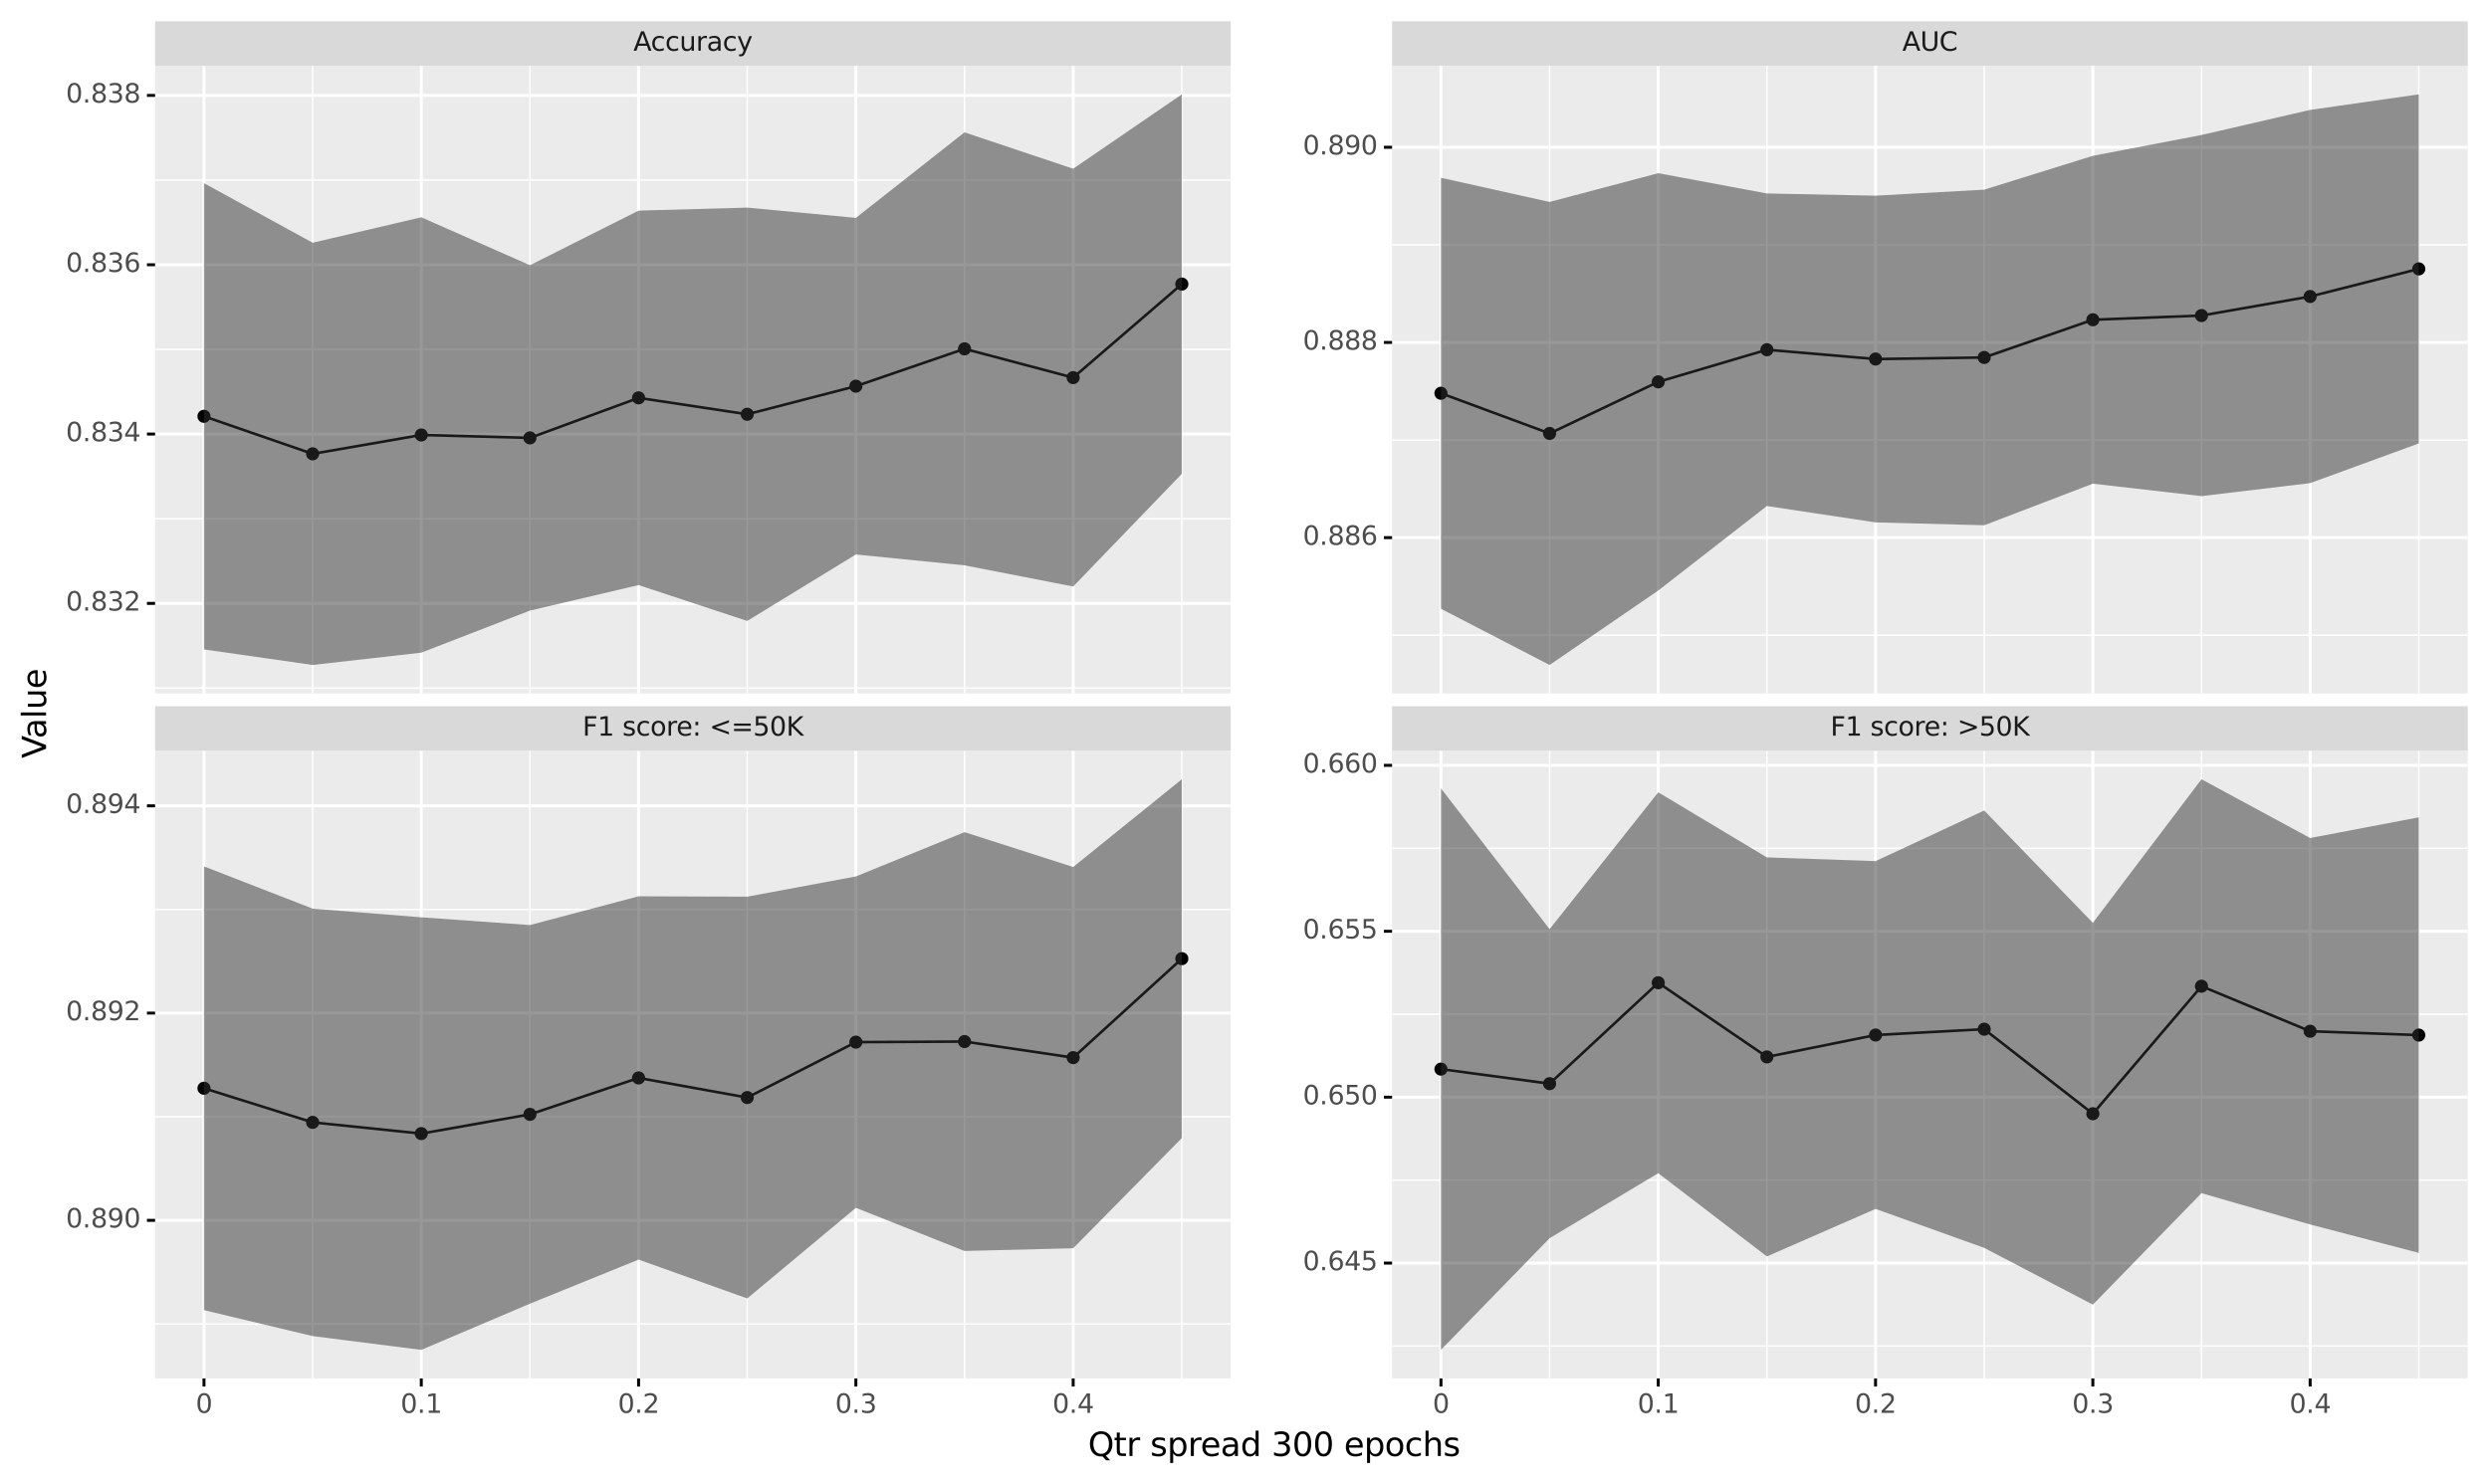 <?xml version="1.0" encoding="utf-8" standalone="no"?>
<!DOCTYPE svg PUBLIC "-//W3C//DTD SVG 1.1//EN"
  "http://www.w3.org/Graphics/SVG/1.1/DTD/svg11.dtd">
<svg height="501.477pt" version="1.1" viewBox="0 0 840.789 501.477" width="840.789pt" xmlns="http://www.w3.org/2000/svg" xmlns:xlink="http://www.w3.org/1999/xlink">
 <rect x="0" y="0" width="840.789" height="501.477" fill="#808080" stroke="none"/>
 <defs>
  <style type="text/css">*{stroke-linecap:butt;stroke-linejoin:round;}</style>
 </defs>
 <g id="figure_1">
  <g id="patch_1">
   <path d="M 0 501.477 
L 840.789 501.477 
L 840.789 0 
L 0 0 
z
" style="fill:#ffffff;stroke:#ffffff;stroke-linejoin:miter;"/>
  </g>
  <g id="axes_1">
   <g id="patch_2">
    <path d="M 52.389 234.334 
L 415.738 234.334 
L 415.738 22.244 
L 52.389 22.244 
z
" style="fill:#ebebeb;"/>
   </g>
   <g id="matplotlib.axis_1">
    <g id="xtick_1">
     <g id="line2d_1">
      <path clip-path="url(#p20549bb3fe)" d="M 68.905 234.334 
L 68.905 22.244 
" style="fill:none;stroke:#ffffff;"/>
     </g>
    </g>
    <g id="xtick_2">
     <g id="line2d_2">
      <path clip-path="url(#p20549bb3fe)" d="M 142.308 234.334 
L 142.308 22.244 
" style="fill:none;stroke:#ffffff;"/>
     </g>
    </g>
    <g id="xtick_3">
     <g id="line2d_3">
      <path clip-path="url(#p20549bb3fe)" d="M 215.712 234.334 
L 215.712 22.244 
" style="fill:none;stroke:#ffffff;"/>
     </g>
    </g>
    <g id="xtick_4">
     <g id="line2d_4">
      <path clip-path="url(#p20549bb3fe)" d="M 289.116 234.334 
L 289.116 22.244 
" style="fill:none;stroke:#ffffff;"/>
     </g>
    </g>
    <g id="xtick_5">
     <g id="line2d_5">
      <path clip-path="url(#p20549bb3fe)" d="M 362.52 234.334 
L 362.52 22.244 
" style="fill:none;stroke:#ffffff;"/>
     </g>
    </g>
    <g id="xtick_6">
     <g id="line2d_6">
      <path clip-path="url(#p20549bb3fe)" d="M 105.606 234.334 
L 105.606 22.244 
" style="fill:none;stroke:#ffffff;stroke-width:0.5;"/>
     </g>
    </g>
    <g id="xtick_7">
     <g id="line2d_7">
      <path clip-path="url(#p20549bb3fe)" d="M 179.01 234.334 
L 179.01 22.244 
" style="fill:none;stroke:#ffffff;stroke-width:0.5;"/>
     </g>
    </g>
    <g id="xtick_8">
     <g id="line2d_8">
      <path clip-path="url(#p20549bb3fe)" d="M 252.414 234.334 
L 252.414 22.244 
" style="fill:none;stroke:#ffffff;stroke-width:0.5;"/>
     </g>
    </g>
    <g id="xtick_9">
     <g id="line2d_9">
      <path clip-path="url(#p20549bb3fe)" d="M 325.818 234.334 
L 325.818 22.244 
" style="fill:none;stroke:#ffffff;stroke-width:0.5;"/>
     </g>
    </g>
    <g id="xtick_10">
     <g id="line2d_10">
      <path clip-path="url(#p20549bb3fe)" d="M 399.222 234.334 
L 399.222 22.244 
" style="fill:none;stroke:#ffffff;stroke-width:0.5;"/>
     </g>
    </g>
   </g>
   <g id="matplotlib.axis_2">
    <g id="ytick_1">
     <g id="line2d_11">
      <path clip-path="url(#p20549bb3fe)" d="M 52.389 203.885 
L 415.738 203.885 
" style="fill:none;stroke:#ffffff;"/>
     </g>
     <g id="line2d_12">
      <path d="M 52.389 203.885 
" style="fill:none;stroke:#333333;stroke-width:1.5;"/>
      <defs>
       <path d="M 0 0 
L -2.75 0 
" id="md945d820b2" style="stroke:#000000;"/>
      </defs>
      <g>
       <use style="fill:#333333;stroke:#000000;" x="52.389" xlink:href="#md945d820b2" y="203.885"/>
      </g>
     </g>
     <g id="text_1">
      <!-- 0.832 -->
      <g style="fill:#4d4d4d;" transform="translate(22.246 206.314)scale(0.088 -0.088)">
       <defs>
        <path d="M 2034 4250 
Q 1547 4250 1301 3770 
Q 1056 3291 1056 2328 
Q 1056 1369 1301 889 
Q 1547 409 2034 409 
Q 2525 409 2770 889 
Q 3016 1369 3016 2328 
Q 3016 3291 2770 3770 
Q 2525 4250 2034 4250 
z
M 2034 4750 
Q 2819 4750 3233 4129 
Q 3647 3509 3647 2328 
Q 3647 1150 3233 529 
Q 2819 -91 2034 -91 
Q 1250 -91 836 529 
Q 422 1150 422 2328 
Q 422 3509 836 4129 
Q 1250 4750 2034 4750 
z
" id="DejaVuSans-30" transform="scale(0.016)"/>
        <path d="M 684 794 
L 1344 794 
L 1344 0 
L 684 0 
L 684 794 
z
" id="DejaVuSans-2e" transform="scale(0.016)"/>
        <path d="M 2034 2216 
Q 1584 2216 1326 1975 
Q 1069 1734 1069 1313 
Q 1069 891 1326 650 
Q 1584 409 2034 409 
Q 2484 409 2743 651 
Q 3003 894 3003 1313 
Q 3003 1734 2745 1975 
Q 2488 2216 2034 2216 
z
M 1403 2484 
Q 997 2584 770 2862 
Q 544 3141 544 3541 
Q 544 4100 942 4425 
Q 1341 4750 2034 4750 
Q 2731 4750 3128 4425 
Q 3525 4100 3525 3541 
Q 3525 3141 3298 2862 
Q 3072 2584 2669 2484 
Q 3125 2378 3379 2068 
Q 3634 1759 3634 1313 
Q 3634 634 3220 271 
Q 2806 -91 2034 -91 
Q 1263 -91 848 271 
Q 434 634 434 1313 
Q 434 1759 690 2068 
Q 947 2378 1403 2484 
z
M 1172 3481 
Q 1172 3119 1398 2916 
Q 1625 2713 2034 2713 
Q 2441 2713 2670 2916 
Q 2900 3119 2900 3481 
Q 2900 3844 2670 4047 
Q 2441 4250 2034 4250 
Q 1625 4250 1398 4047 
Q 1172 3844 1172 3481 
z
" id="DejaVuSans-38" transform="scale(0.016)"/>
        <path d="M 2597 2516 
Q 3050 2419 3304 2112 
Q 3559 1806 3559 1356 
Q 3559 666 3084 287 
Q 2609 -91 1734 -91 
Q 1441 -91 1130 -33 
Q 819 25 488 141 
L 488 750 
Q 750 597 1062 519 
Q 1375 441 1716 441 
Q 2309 441 2620 675 
Q 2931 909 2931 1356 
Q 2931 1769 2642 2001 
Q 2353 2234 1838 2234 
L 1294 2234 
L 1294 2753 
L 1863 2753 
Q 2328 2753 2575 2939 
Q 2822 3125 2822 3475 
Q 2822 3834 2567 4026 
Q 2313 4219 1838 4219 
Q 1578 4219 1281 4162 
Q 984 4106 628 3988 
L 628 4550 
Q 988 4650 1302 4700 
Q 1616 4750 1894 4750 
Q 2613 4750 3031 4423 
Q 3450 4097 3450 3541 
Q 3450 3153 3228 2886 
Q 3006 2619 2597 2516 
z
" id="DejaVuSans-33" transform="scale(0.016)"/>
        <path d="M 1228 531 
L 3431 531 
L 3431 0 
L 469 0 
L 469 531 
Q 828 903 1448 1529 
Q 2069 2156 2228 2338 
Q 2531 2678 2651 2914 
Q 2772 3150 2772 3378 
Q 2772 3750 2511 3984 
Q 2250 4219 1831 4219 
Q 1534 4219 1204 4116 
Q 875 4013 500 3803 
L 500 4441 
Q 881 4594 1212 4672 
Q 1544 4750 1819 4750 
Q 2544 4750 2975 4387 
Q 3406 4025 3406 3419 
Q 3406 3131 3298 2873 
Q 3191 2616 2906 2266 
Q 2828 2175 2409 1742 
Q 1991 1309 1228 531 
z
" id="DejaVuSans-32" transform="scale(0.016)"/>
       </defs>
       <use xlink:href="#DejaVuSans-30"/>
       <use x="63.623" xlink:href="#DejaVuSans-2e"/>
       <use x="95.41" xlink:href="#DejaVuSans-38"/>
       <use x="159.033" xlink:href="#DejaVuSans-33"/>
       <use x="222.656" xlink:href="#DejaVuSans-32"/>
      </g>
     </g>
    </g>
    <g id="ytick_2">
     <g id="line2d_13">
      <path clip-path="url(#p20549bb3fe)" d="M 52.389 146.672 
L 415.738 146.672 
" style="fill:none;stroke:#ffffff;"/>
     </g>
     <g id="line2d_14">
      <path d="M 52.389 146.672 
" style="fill:none;stroke:#333333;stroke-width:1.5;"/>
      <g>
       <use style="fill:#333333;stroke:#000000;" x="52.389" xlink:href="#md945d820b2" y="146.672"/>
      </g>
     </g>
     <g id="text_2">
      <!-- 0.834 -->
      <g style="fill:#4d4d4d;" transform="translate(22.246 149.1)scale(0.088 -0.088)">
       <defs>
        <path d="M 2419 4116 
L 825 1625 
L 2419 1625 
L 2419 4116 
z
M 2253 4666 
L 3047 4666 
L 3047 1625 
L 3713 1625 
L 3713 1100 
L 3047 1100 
L 3047 0 
L 2419 0 
L 2419 1100 
L 313 1100 
L 313 1709 
L 2253 4666 
z
" id="DejaVuSans-34" transform="scale(0.016)"/>
       </defs>
       <use xlink:href="#DejaVuSans-30"/>
       <use x="63.623" xlink:href="#DejaVuSans-2e"/>
       <use x="95.41" xlink:href="#DejaVuSans-38"/>
       <use x="159.033" xlink:href="#DejaVuSans-33"/>
       <use x="222.656" xlink:href="#DejaVuSans-34"/>
      </g>
     </g>
    </g>
    <g id="ytick_3">
     <g id="line2d_15">
      <path clip-path="url(#p20549bb3fe)" d="M 52.389 89.458 
L 415.738 89.458 
" style="fill:none;stroke:#ffffff;"/>
     </g>
     <g id="line2d_16">
      <path d="M 52.389 89.458 
" style="fill:none;stroke:#333333;stroke-width:1.5;"/>
      <g>
       <use style="fill:#333333;stroke:#000000;" x="52.389" xlink:href="#md945d820b2" y="89.458"/>
      </g>
     </g>
     <g id="text_3">
      <!-- 0.836 -->
      <g style="fill:#4d4d4d;" transform="translate(22.246 91.886)scale(0.088 -0.088)">
       <defs>
        <path d="M 2113 2584 
Q 1688 2584 1439 2293 
Q 1191 2003 1191 1497 
Q 1191 994 1439 701 
Q 1688 409 2113 409 
Q 2538 409 2786 701 
Q 3034 994 3034 1497 
Q 3034 2003 2786 2293 
Q 2538 2584 2113 2584 
z
M 3366 4563 
L 3366 3988 
Q 3128 4100 2886 4159 
Q 2644 4219 2406 4219 
Q 1781 4219 1451 3797 
Q 1122 3375 1075 2522 
Q 1259 2794 1537 2939 
Q 1816 3084 2150 3084 
Q 2853 3084 3261 2657 
Q 3669 2231 3669 1497 
Q 3669 778 3244 343 
Q 2819 -91 2113 -91 
Q 1303 -91 875 529 
Q 447 1150 447 2328 
Q 447 3434 972 4092 
Q 1497 4750 2381 4750 
Q 2619 4750 2861 4703 
Q 3103 4656 3366 4563 
z
" id="DejaVuSans-36" transform="scale(0.016)"/>
       </defs>
       <use xlink:href="#DejaVuSans-30"/>
       <use x="63.623" xlink:href="#DejaVuSans-2e"/>
       <use x="95.41" xlink:href="#DejaVuSans-38"/>
       <use x="159.033" xlink:href="#DejaVuSans-33"/>
       <use x="222.656" xlink:href="#DejaVuSans-36"/>
      </g>
     </g>
    </g>
    <g id="ytick_4">
     <g id="line2d_17">
      <path clip-path="url(#p20549bb3fe)" d="M 52.389 32.244 
L 415.738 32.244 
" style="fill:none;stroke:#ffffff;"/>
     </g>
     <g id="line2d_18">
      <path d="M 52.389 32.244 
" style="fill:none;stroke:#333333;stroke-width:1.5;"/>
      <g>
       <use style="fill:#333333;stroke:#000000;" x="52.389" xlink:href="#md945d820b2" y="32.244"/>
      </g>
     </g>
     <g id="text_4">
      <!-- 0.838 -->
      <g style="fill:#4d4d4d;" transform="translate(22.246 34.672)scale(0.088 -0.088)">
       <use xlink:href="#DejaVuSans-30"/>
       <use x="63.623" xlink:href="#DejaVuSans-2e"/>
       <use x="95.41" xlink:href="#DejaVuSans-38"/>
       <use x="159.033" xlink:href="#DejaVuSans-33"/>
       <use x="222.656" xlink:href="#DejaVuSans-38"/>
      </g>
     </g>
    </g>
    <g id="ytick_5">
     <g id="line2d_19">
      <path clip-path="url(#p20549bb3fe)" d="M 52.389 232.492 
L 415.738 232.492 
" style="fill:none;stroke:#ffffff;stroke-width:0.5;"/>
     </g>
    </g>
    <g id="ytick_6">
     <g id="line2d_20">
      <path clip-path="url(#p20549bb3fe)" d="M 52.389 175.279 
L 415.738 175.279 
" style="fill:none;stroke:#ffffff;stroke-width:0.5;"/>
     </g>
    </g>
    <g id="ytick_7">
     <g id="line2d_21">
      <path clip-path="url(#p20549bb3fe)" d="M 52.389 118.065 
L 415.738 118.065 
" style="fill:none;stroke:#ffffff;stroke-width:0.5;"/>
     </g>
    </g>
    <g id="ytick_8">
     <g id="line2d_22">
      <path clip-path="url(#p20549bb3fe)" d="M 52.389 60.851 
L 415.738 60.851 
" style="fill:none;stroke:#ffffff;stroke-width:0.5;"/>
     </g>
    </g>
    <g id="text_5">
     <!-- Value -->
     <g transform="translate(15.558 256.228)rotate(-90)scale(0.11 -0.11)">
      <defs>
       <path d="M 1831 0 
L 50 4666 
L 709 4666 
L 2188 738 
L 3669 4666 
L 4325 4666 
L 2547 0 
L 1831 0 
z
" id="DejaVuSans-56" transform="scale(0.016)"/>
       <path d="M 2194 1759 
Q 1497 1759 1228 1600 
Q 959 1441 959 1056 
Q 959 750 1161 570 
Q 1363 391 1709 391 
Q 2188 391 2477 730 
Q 2766 1069 2766 1631 
L 2766 1759 
L 2194 1759 
z
M 3341 1997 
L 3341 0 
L 2766 0 
L 2766 531 
Q 2569 213 2275 61 
Q 1981 -91 1556 -91 
Q 1019 -91 701 211 
Q 384 513 384 1019 
Q 384 1609 779 1909 
Q 1175 2209 1959 2209 
L 2766 2209 
L 2766 2266 
Q 2766 2663 2505 2880 
Q 2244 3097 1772 3097 
Q 1472 3097 1187 3025 
Q 903 2953 641 2809 
L 641 3341 
Q 956 3463 1253 3523 
Q 1550 3584 1831 3584 
Q 2591 3584 2966 3190 
Q 3341 2797 3341 1997 
z
" id="DejaVuSans-61" transform="scale(0.016)"/>
       <path d="M 603 4863 
L 1178 4863 
L 1178 0 
L 603 0 
L 603 4863 
z
" id="DejaVuSans-6c" transform="scale(0.016)"/>
       <path d="M 544 1381 
L 544 3500 
L 1119 3500 
L 1119 1403 
Q 1119 906 1312 657 
Q 1506 409 1894 409 
Q 2359 409 2629 706 
Q 2900 1003 2900 1516 
L 2900 3500 
L 3475 3500 
L 3475 0 
L 2900 0 
L 2900 538 
Q 2691 219 2414 64 
Q 2138 -91 1772 -91 
Q 1169 -91 856 284 
Q 544 659 544 1381 
z
M 1991 3584 
L 1991 3584 
z
" id="DejaVuSans-75" transform="scale(0.016)"/>
       <path d="M 3597 1894 
L 3597 1613 
L 953 1613 
Q 991 1019 1311 708 
Q 1631 397 2203 397 
Q 2534 397 2845 478 
Q 3156 559 3463 722 
L 3463 178 
Q 3153 47 2828 -22 
Q 2503 -91 2169 -91 
Q 1331 -91 842 396 
Q 353 884 353 1716 
Q 353 2575 817 3079 
Q 1281 3584 2069 3584 
Q 2775 3584 3186 3129 
Q 3597 2675 3597 1894 
z
M 3022 2063 
Q 3016 2534 2758 2815 
Q 2500 3097 2075 3097 
Q 1594 3097 1305 2825 
Q 1016 2553 972 2059 
L 3022 2063 
z
" id="DejaVuSans-65" transform="scale(0.016)"/>
      </defs>
      <use xlink:href="#DejaVuSans-56"/>
      <use x="60.658" xlink:href="#DejaVuSans-61"/>
      <use x="121.938" xlink:href="#DejaVuSans-6c"/>
      <use x="149.721" xlink:href="#DejaVuSans-75"/>
      <use x="213.1" xlink:href="#DejaVuSans-65"/>
     </g>
    </g>
   </g>
   <g id="line2d_23">
    <path clip-path="url(#p20549bb3fe)" d="M 68.905 140.669 
L 105.606 153.358 
L 142.308 146.975 
L 179.01 147.963 
L 215.712 134.439 
L 252.414 139.985 
L 289.116 130.488 
L 325.818 117.875 
L 362.52 127.6 
L 399.222 95.992 
" style="fill:none;stroke:#000000;stroke-width:0.886;"/>
   </g>
   <g id="PathCollection_1">
    <path clip-path="url(#p20549bb3fe)" d="M 68.905 142.441 
C 69.375 142.441 69.825 142.255 70.158 141.922 
C 70.49 141.59 70.677 141.139 70.677 140.669 
C 70.677 140.199 70.49 139.748 70.158 139.416 
C 69.825 139.083 69.375 138.897 68.905 138.897 
C 68.434 138.897 67.984 139.083 67.651 139.416 
C 67.319 139.748 67.132 140.199 67.132 140.669 
C 67.132 141.139 67.319 141.59 67.651 141.922 
C 67.984 142.255 68.434 142.441 68.905 142.441 
z
" style="stroke:#000000;stroke-width:0.886;"/>
    <path clip-path="url(#p20549bb3fe)" d="M 105.606 155.13 
C 106.077 155.13 106.527 154.944 106.86 154.611 
C 107.192 154.279 107.379 153.828 107.379 153.358 
C 107.379 152.888 107.192 152.437 106.86 152.105 
C 106.527 151.772 106.077 151.585 105.606 151.585 
C 105.136 151.585 104.686 151.772 104.353 152.105 
C 104.021 152.437 103.834 152.888 103.834 153.358 
C 103.834 153.828 104.021 154.279 104.353 154.611 
C 104.686 154.944 105.136 155.13 105.606 155.13 
z
" style="stroke:#000000;stroke-width:0.886;"/>
    <path clip-path="url(#p20549bb3fe)" d="M 142.308 148.748 
C 142.778 148.748 143.229 148.561 143.562 148.229 
C 143.894 147.896 144.081 147.446 144.081 146.975 
C 144.081 146.505 143.894 146.055 143.562 145.722 
C 143.229 145.39 142.778 145.203 142.308 145.203 
C 141.838 145.203 141.387 145.39 141.055 145.722 
C 140.723 146.055 140.536 146.505 140.536 146.975 
C 140.536 147.446 140.723 147.896 141.055 148.229 
C 141.387 148.561 141.838 148.748 142.308 148.748 
z
" style="stroke:#000000;stroke-width:0.886;"/>
    <path clip-path="url(#p20549bb3fe)" d="M 179.01 149.736 
C 179.48 149.736 179.931 149.549 180.264 149.217 
C 180.596 148.884 180.783 148.433 180.783 147.963 
C 180.783 147.493 180.596 147.042 180.264 146.71 
C 179.931 146.378 179.48 146.191 179.01 146.191 
C 178.54 146.191 178.089 146.378 177.757 146.71 
C 177.425 147.042 177.238 147.493 177.238 147.963 
C 177.238 148.433 177.425 148.884 177.757 149.217 
C 178.089 149.549 178.54 149.736 179.01 149.736 
z
" style="stroke:#000000;stroke-width:0.886;"/>
    <path clip-path="url(#p20549bb3fe)" d="M 215.712 136.211 
C 216.182 136.211 216.633 136.024 216.965 135.692 
C 217.298 135.36 217.485 134.909 217.485 134.439 
C 217.485 133.969 217.298 133.518 216.965 133.185 
C 216.633 132.853 216.182 132.666 215.712 132.666 
C 215.242 132.666 214.791 132.853 214.459 133.185 
C 214.126 133.518 213.94 133.969 213.94 134.439 
C 213.94 134.909 214.126 135.36 214.459 135.692 
C 214.791 136.024 215.242 136.211 215.712 136.211 
z
" style="stroke:#000000;stroke-width:0.886;"/>
    <path clip-path="url(#p20549bb3fe)" d="M 252.414 141.758 
C 252.884 141.758 253.335 141.571 253.667 141.239 
C 254 140.906 254.187 140.455 254.187 139.985 
C 254.187 139.515 254 139.064 253.667 138.732 
C 253.335 138.4 252.884 138.213 252.414 138.213 
C 251.944 138.213 251.493 138.4 251.161 138.732 
C 250.828 139.064 250.642 139.515 250.642 139.985 
C 250.642 140.455 250.828 140.906 251.161 141.239 
C 251.493 141.571 251.944 141.758 252.414 141.758 
z
" style="stroke:#000000;stroke-width:0.886;"/>
    <path clip-path="url(#p20549bb3fe)" d="M 289.116 132.26 
C 289.586 132.26 290.037 132.073 290.369 131.741 
C 290.702 131.408 290.888 130.958 290.888 130.488 
C 290.888 130.017 290.702 129.567 290.369 129.234 
C 290.037 128.902 289.586 128.715 289.116 128.715 
C 288.646 128.715 288.195 128.902 287.863 129.234 
C 287.53 129.567 287.344 130.017 287.344 130.488 
C 287.344 130.958 287.53 131.408 287.863 131.741 
C 288.195 132.073 288.646 132.26 289.116 132.26 
z
" style="stroke:#000000;stroke-width:0.886;"/>
    <path clip-path="url(#p20549bb3fe)" d="M 325.818 119.647 
C 326.288 119.647 326.739 119.46 327.071 119.128 
C 327.404 118.796 327.59 118.345 327.59 117.875 
C 327.59 117.405 327.404 116.954 327.071 116.621 
C 326.739 116.289 326.288 116.102 325.818 116.102 
C 325.348 116.102 324.897 116.289 324.565 116.621 
C 324.232 116.954 324.045 117.405 324.045 117.875 
C 324.045 118.345 324.232 118.796 324.565 119.128 
C 324.897 119.46 325.348 119.647 325.818 119.647 
z
" style="stroke:#000000;stroke-width:0.886;"/>
    <path clip-path="url(#p20549bb3fe)" d="M 362.52 129.373 
C 362.99 129.373 363.441 129.186 363.773 128.854 
C 364.105 128.521 364.292 128.07 364.292 127.6 
C 364.292 127.13 364.105 126.679 363.773 126.347 
C 363.441 126.015 362.99 125.828 362.52 125.828 
C 362.05 125.828 361.599 126.015 361.266 126.347 
C 360.934 126.679 360.747 127.13 360.747 127.6 
C 360.747 128.07 360.934 128.521 361.266 128.854 
C 361.599 129.186 362.05 129.373 362.52 129.373 
z
" style="stroke:#000000;stroke-width:0.886;"/>
    <path clip-path="url(#p20549bb3fe)" d="M 399.222 97.764 
C 399.692 97.764 400.143 97.578 400.475 97.245 
C 400.807 96.913 400.994 96.462 400.994 95.992 
C 400.994 95.522 400.807 95.071 400.475 94.739 
C 400.143 94.406 399.692 94.22 399.222 94.22 
C 398.752 94.22 398.301 94.406 397.968 94.739 
C 397.636 95.071 397.449 95.522 397.449 95.992 
C 397.449 96.462 397.636 96.913 397.968 97.245 
C 398.301 97.578 398.752 97.764 399.222 97.764 
z
" style="stroke:#000000;stroke-width:0.886;"/>
   </g>
   <g id="patch_3">
    <path d="M 52.389 22.244 
L 415.738 22.244 
L 415.738 7.2 
L 52.389 7.2 
z
" style="fill:#d9d9d9;"/>
   </g>
   <g id="PolyCollection_1">
    <path clip-path="url(#p20549bb3fe)" d="M 68.905 61.897 
L 68.905 219.441 
L 105.606 224.694 
L 142.308 220.531 
L 179.01 206.313 
L 215.712 197.702 
L 252.414 209.818 
L 289.116 187.355 
L 325.818 191.026 
L 362.52 198.185 
L 399.222 160.1 
L 399.222 31.885 
L 399.222 31.885 
L 362.52 57.015 
L 325.818 44.723 
L 289.116 73.621 
L 252.414 70.152 
L 215.712 71.175 
L 179.01 89.614 
L 142.308 73.42 
L 105.606 82.022 
L 68.905 61.897 
z
" style="fill:#333333;fill-opacity:0.502;"/>
   </g>
   <g id="text_6">
    <!-- Accuracy -->
    <g style="fill:#1a1a1a;" transform="translate(213.974 17.15)scale(0.088 -0.088)">
     <defs>
      <path d="M 2188 4044 
L 1331 1722 
L 3047 1722 
L 2188 4044 
z
M 1831 4666 
L 2547 4666 
L 4325 0 
L 3669 0 
L 3244 1197 
L 1141 1197 
L 716 0 
L 50 0 
L 1831 4666 
z
" id="DejaVuSans-41" transform="scale(0.016)"/>
      <path d="M 3122 3366 
L 3122 2828 
Q 2878 2963 2633 3030 
Q 2388 3097 2138 3097 
Q 1578 3097 1268 2742 
Q 959 2388 959 1747 
Q 959 1106 1268 751 
Q 1578 397 2138 397 
Q 2388 397 2633 464 
Q 2878 531 3122 666 
L 3122 134 
Q 2881 22 2623 -34 
Q 2366 -91 2075 -91 
Q 1284 -91 818 406 
Q 353 903 353 1747 
Q 353 2603 823 3093 
Q 1294 3584 2113 3584 
Q 2378 3584 2631 3529 
Q 2884 3475 3122 3366 
z
" id="DejaVuSans-63" transform="scale(0.016)"/>
      <path d="M 2631 2963 
Q 2534 3019 2420 3045 
Q 2306 3072 2169 3072 
Q 1681 3072 1420 2755 
Q 1159 2438 1159 1844 
L 1159 0 
L 581 0 
L 581 3500 
L 1159 3500 
L 1159 2956 
Q 1341 3275 1631 3429 
Q 1922 3584 2338 3584 
Q 2397 3584 2469 3576 
Q 2541 3569 2628 3553 
L 2631 2963 
z
" id="DejaVuSans-72" transform="scale(0.016)"/>
      <path d="M 2059 -325 
Q 1816 -950 1584 -1140 
Q 1353 -1331 966 -1331 
L 506 -1331 
L 506 -850 
L 844 -850 
Q 1081 -850 1212 -737 
Q 1344 -625 1503 -206 
L 1606 56 
L 191 3500 
L 800 3500 
L 1894 763 
L 2988 3500 
L 3597 3500 
L 2059 -325 
z
" id="DejaVuSans-79" transform="scale(0.016)"/>
     </defs>
     <use xlink:href="#DejaVuSans-41"/>
     <use x="66.658" xlink:href="#DejaVuSans-63"/>
     <use x="121.639" xlink:href="#DejaVuSans-63"/>
     <use x="176.619" xlink:href="#DejaVuSans-75"/>
     <use x="239.998" xlink:href="#DejaVuSans-72"/>
     <use x="281.111" xlink:href="#DejaVuSans-61"/>
     <use x="342.391" xlink:href="#DejaVuSans-63"/>
     <use x="397.371" xlink:href="#DejaVuSans-79"/>
    </g>
   </g>
  </g>
  <g id="axes_2">
   <g id="patch_4">
    <path d="M 470.24 234.334 
L 833.589 234.334 
L 833.589 22.244 
L 470.24 22.244 
z
" style="fill:#ebebeb;"/>
   </g>
   <g id="matplotlib.axis_3">
    <g id="xtick_11">
     <g id="line2d_24">
      <path clip-path="url(#p6124f6fc1e)" d="M 486.756 234.334 
L 486.756 22.244 
" style="fill:none;stroke:#ffffff;stroke-linecap:square;"/>
     </g>
    </g>
    <g id="xtick_12">
     <g id="line2d_25">
      <path clip-path="url(#p6124f6fc1e)" d="M 560.16 234.334 
L 560.16 22.244 
" style="fill:none;stroke:#ffffff;stroke-linecap:square;"/>
     </g>
    </g>
    <g id="xtick_13">
     <g id="line2d_26">
      <path clip-path="url(#p6124f6fc1e)" d="M 633.563 234.334 
L 633.563 22.244 
" style="fill:none;stroke:#ffffff;stroke-linecap:square;"/>
     </g>
    </g>
    <g id="xtick_14">
     <g id="line2d_27">
      <path clip-path="url(#p6124f6fc1e)" d="M 706.967 234.334 
L 706.967 22.244 
" style="fill:none;stroke:#ffffff;stroke-linecap:square;"/>
     </g>
    </g>
    <g id="xtick_15">
     <g id="line2d_28">
      <path clip-path="url(#p6124f6fc1e)" d="M 780.371 234.334 
L 780.371 22.244 
" style="fill:none;stroke:#ffffff;stroke-linecap:square;"/>
     </g>
    </g>
    <g id="xtick_16">
     <g id="line2d_29">
      <path clip-path="url(#p6124f6fc1e)" d="M 523.458 234.334 
L 523.458 22.244 
" style="fill:none;stroke:#ffffff;stroke-linecap:square;stroke-width:0.5;"/>
     </g>
    </g>
    <g id="xtick_17">
     <g id="line2d_30">
      <path clip-path="url(#p6124f6fc1e)" d="M 596.861 234.334 
L 596.861 22.244 
" style="fill:none;stroke:#ffffff;stroke-linecap:square;stroke-width:0.5;"/>
     </g>
    </g>
    <g id="xtick_18">
     <g id="line2d_31">
      <path clip-path="url(#p6124f6fc1e)" d="M 670.265 234.334 
L 670.265 22.244 
" style="fill:none;stroke:#ffffff;stroke-linecap:square;stroke-width:0.5;"/>
     </g>
    </g>
    <g id="xtick_19">
     <g id="line2d_32">
      <path clip-path="url(#p6124f6fc1e)" d="M 743.669 234.334 
L 743.669 22.244 
" style="fill:none;stroke:#ffffff;stroke-linecap:square;stroke-width:0.5;"/>
     </g>
    </g>
    <g id="xtick_20">
     <g id="line2d_33">
      <path clip-path="url(#p6124f6fc1e)" d="M 817.073 234.334 
L 817.073 22.244 
" style="fill:none;stroke:#ffffff;stroke-linecap:square;stroke-width:0.5;"/>
     </g>
    </g>
   </g>
   <g id="matplotlib.axis_4">
    <g id="ytick_9">
     <g id="line2d_34">
      <path clip-path="url(#p6124f6fc1e)" d="M 470.24 181.669 
L 833.589 181.669 
" style="fill:none;stroke:#ffffff;stroke-linecap:square;"/>
     </g>
     <g id="line2d_35">
      <path d="M 470.24 181.669 
" style="fill:none;stroke:#333333;stroke-linecap:square;stroke-width:1.5;"/>
      <g>
       <use style="fill:#333333;stroke:#000000;" x="470.24" xlink:href="#md945d820b2" y="181.669"/>
      </g>
     </g>
     <g id="text_7">
      <!-- 0.886 -->
      <g style="fill:#4d4d4d;" transform="translate(440.097 184.097)scale(0.088 -0.088)">
       <use xlink:href="#DejaVuSans-30"/>
       <use x="63.623" xlink:href="#DejaVuSans-2e"/>
       <use x="95.41" xlink:href="#DejaVuSans-38"/>
       <use x="159.033" xlink:href="#DejaVuSans-38"/>
       <use x="222.656" xlink:href="#DejaVuSans-36"/>
      </g>
     </g>
    </g>
    <g id="ytick_10">
     <g id="line2d_36">
      <path clip-path="url(#p6124f6fc1e)" d="M 470.24 115.717 
L 833.589 115.717 
" style="fill:none;stroke:#ffffff;stroke-linecap:square;"/>
     </g>
     <g id="line2d_37">
      <path d="M 470.24 115.717 
" style="fill:none;stroke:#333333;stroke-linecap:square;stroke-width:1.5;"/>
      <g>
       <use style="fill:#333333;stroke:#000000;" x="470.24" xlink:href="#md945d820b2" y="115.717"/>
      </g>
     </g>
     <g id="text_8">
      <!-- 0.888 -->
      <g style="fill:#4d4d4d;" transform="translate(440.097 118.145)scale(0.088 -0.088)">
       <use xlink:href="#DejaVuSans-30"/>
       <use x="63.623" xlink:href="#DejaVuSans-2e"/>
       <use x="95.41" xlink:href="#DejaVuSans-38"/>
       <use x="159.033" xlink:href="#DejaVuSans-38"/>
       <use x="222.656" xlink:href="#DejaVuSans-38"/>
      </g>
     </g>
    </g>
    <g id="ytick_11">
     <g id="line2d_38">
      <path clip-path="url(#p6124f6fc1e)" d="M 470.24 49.765 
L 833.589 49.765 
" style="fill:none;stroke:#ffffff;stroke-linecap:square;"/>
     </g>
     <g id="line2d_39">
      <path d="M 470.24 49.765 
" style="fill:none;stroke:#333333;stroke-linecap:square;stroke-width:1.5;"/>
      <g>
       <use style="fill:#333333;stroke:#000000;" x="470.24" xlink:href="#md945d820b2" y="49.765"/>
      </g>
     </g>
     <g id="text_9">
      <!-- 0.890 -->
      <g style="fill:#4d4d4d;" transform="translate(440.097 52.193)scale(0.088 -0.088)">
       <defs>
        <path d="M 703 97 
L 703 672 
Q 941 559 1184 500 
Q 1428 441 1663 441 
Q 2288 441 2617 861 
Q 2947 1281 2994 2138 
Q 2813 1869 2534 1725 
Q 2256 1581 1919 1581 
Q 1219 1581 811 2004 
Q 403 2428 403 3163 
Q 403 3881 828 4315 
Q 1253 4750 1959 4750 
Q 2769 4750 3195 4129 
Q 3622 3509 3622 2328 
Q 3622 1225 3098 567 
Q 2575 -91 1691 -91 
Q 1453 -91 1209 -44 
Q 966 3 703 97 
z
M 1959 2075 
Q 2384 2075 2632 2365 
Q 2881 2656 2881 3163 
Q 2881 3666 2632 3958 
Q 2384 4250 1959 4250 
Q 1534 4250 1286 3958 
Q 1038 3666 1038 3163 
Q 1038 2656 1286 2365 
Q 1534 2075 1959 2075 
z
" id="DejaVuSans-39" transform="scale(0.016)"/>
       </defs>
       <use xlink:href="#DejaVuSans-30"/>
       <use x="63.623" xlink:href="#DejaVuSans-2e"/>
       <use x="95.41" xlink:href="#DejaVuSans-38"/>
       <use x="159.033" xlink:href="#DejaVuSans-39"/>
       <use x="222.656" xlink:href="#DejaVuSans-30"/>
      </g>
     </g>
    </g>
    <g id="ytick_12">
     <g id="line2d_40">
      <path clip-path="url(#p6124f6fc1e)" d="M 470.24 214.645 
L 833.589 214.645 
" style="fill:none;stroke:#ffffff;stroke-linecap:square;stroke-width:0.5;"/>
     </g>
    </g>
    <g id="ytick_13">
     <g id="line2d_41">
      <path clip-path="url(#p6124f6fc1e)" d="M 470.24 148.693 
L 833.589 148.693 
" style="fill:none;stroke:#ffffff;stroke-linecap:square;stroke-width:0.5;"/>
     </g>
    </g>
    <g id="ytick_14">
     <g id="line2d_42">
      <path clip-path="url(#p6124f6fc1e)" d="M 470.24 82.741 
L 833.589 82.741 
" style="fill:none;stroke:#ffffff;stroke-linecap:square;stroke-width:0.5;"/>
     </g>
    </g>
   </g>
   <g id="line2d_43">
    <path clip-path="url(#p6124f6fc1e)" d="M 486.756 132.884 
L 523.458 146.465 
L 560.16 129.031 
L 596.861 118.178 
L 633.563 121.32 
L 670.265 120.788 
L 706.967 108.047 
L 743.669 106.627 
L 780.371 100.189 
L 817.073 90.86 
" style="fill:none;stroke:#000000;stroke-width:0.886;"/>
   </g>
   <g id="PathCollection_2">
    <path clip-path="url(#p6124f6fc1e)" d="M 486.756 134.656 
C 487.226 134.656 487.677 134.47 488.009 134.137 
C 488.341 133.805 488.528 133.354 488.528 132.884 
C 488.528 132.414 488.341 131.963 488.009 131.631 
C 487.677 131.298 487.226 131.112 486.756 131.112 
C 486.286 131.112 485.835 131.298 485.502 131.631 
C 485.17 131.963 484.983 132.414 484.983 132.884 
C 484.983 133.354 485.17 133.805 485.502 134.137 
C 485.835 134.47 486.286 134.656 486.756 134.656 
z
" style="stroke:#000000;stroke-width:0.886;"/>
    <path clip-path="url(#p6124f6fc1e)" d="M 523.458 148.237 
C 523.928 148.237 524.379 148.051 524.711 147.718 
C 525.043 147.386 525.23 146.935 525.23 146.465 
C 525.23 145.995 525.043 145.544 524.711 145.212 
C 524.379 144.879 523.928 144.692 523.458 144.692 
C 522.988 144.692 522.537 144.879 522.204 145.212 
C 521.872 145.544 521.685 145.995 521.685 146.465 
C 521.685 146.935 521.872 147.386 522.204 147.718 
C 522.537 148.051 522.988 148.237 523.458 148.237 
z
" style="stroke:#000000;stroke-width:0.886;"/>
    <path clip-path="url(#p6124f6fc1e)" d="M 560.16 130.803 
C 560.63 130.803 561.08 130.617 561.413 130.284 
C 561.745 129.952 561.932 129.501 561.932 129.031 
C 561.932 128.561 561.745 128.11 561.413 127.778 
C 561.08 127.445 560.63 127.258 560.16 127.258 
C 559.689 127.258 559.239 127.445 558.906 127.778 
C 558.574 128.11 558.387 128.561 558.387 129.031 
C 558.387 129.501 558.574 129.952 558.906 130.284 
C 559.239 130.617 559.689 130.803 560.16 130.803 
z
" style="stroke:#000000;stroke-width:0.886;"/>
    <path clip-path="url(#p6124f6fc1e)" d="M 596.861 119.95 
C 597.331 119.95 597.782 119.763 598.115 119.431 
C 598.447 119.099 598.634 118.648 598.634 118.178 
C 598.634 117.708 598.447 117.257 598.115 116.924 
C 597.782 116.592 597.331 116.405 596.861 116.405 
C 596.391 116.405 595.94 116.592 595.608 116.924 
C 595.276 117.257 595.089 117.708 595.089 118.178 
C 595.089 118.648 595.276 119.099 595.608 119.431 
C 595.94 119.763 596.391 119.95 596.861 119.95 
z
" style="stroke:#000000;stroke-width:0.886;"/>
    <path clip-path="url(#p6124f6fc1e)" d="M 633.563 123.092 
C 634.033 123.092 634.484 122.906 634.817 122.573 
C 635.149 122.241 635.336 121.79 635.336 121.32 
C 635.336 120.85 635.149 120.399 634.817 120.067 
C 634.484 119.734 634.033 119.547 633.563 119.547 
C 633.093 119.547 632.642 119.734 632.31 120.067 
C 631.978 120.399 631.791 120.85 631.791 121.32 
C 631.791 121.79 631.978 122.241 632.31 122.573 
C 632.642 122.906 633.093 123.092 633.563 123.092 
z
" style="stroke:#000000;stroke-width:0.886;"/>
    <path clip-path="url(#p6124f6fc1e)" d="M 670.265 122.56 
C 670.735 122.56 671.186 122.373 671.519 122.041 
C 671.851 121.709 672.038 121.258 672.038 120.788 
C 672.038 120.318 671.851 119.867 671.519 119.534 
C 671.186 119.202 670.735 119.015 670.265 119.015 
C 669.795 119.015 669.344 119.202 669.012 119.534 
C 668.68 119.867 668.493 120.318 668.493 120.788 
C 668.493 121.258 668.68 121.709 669.012 122.041 
C 669.344 122.373 669.795 122.56 670.265 122.56 
z
" style="stroke:#000000;stroke-width:0.886;"/>
    <path clip-path="url(#p6124f6fc1e)" d="M 706.967 109.819 
C 707.437 109.819 707.888 109.632 708.22 109.3 
C 708.553 108.967 708.74 108.517 708.74 108.047 
C 708.74 107.576 708.553 107.126 708.22 106.793 
C 707.888 106.461 707.437 106.274 706.967 106.274 
C 706.497 106.274 706.046 106.461 705.714 106.793 
C 705.381 107.126 705.195 107.576 705.195 108.047 
C 705.195 108.517 705.381 108.967 705.714 109.3 
C 706.046 109.632 706.497 109.819 706.967 109.819 
z
" style="stroke:#000000;stroke-width:0.886;"/>
    <path clip-path="url(#p6124f6fc1e)" d="M 743.669 108.399 
C 744.139 108.399 744.59 108.213 744.922 107.88 
C 745.255 107.548 745.441 107.097 745.441 106.627 
C 745.441 106.157 745.255 105.706 744.922 105.374 
C 744.59 105.041 744.139 104.854 743.669 104.854 
C 743.199 104.854 742.748 105.041 742.416 105.374 
C 742.083 105.706 741.897 106.157 741.897 106.627 
C 741.897 107.097 742.083 107.548 742.416 107.88 
C 742.748 108.213 743.199 108.399 743.669 108.399 
z
" style="stroke:#000000;stroke-width:0.886;"/>
    <path clip-path="url(#p6124f6fc1e)" d="M 780.371 101.962 
C 780.841 101.962 781.292 101.775 781.624 101.443 
C 781.957 101.11 782.143 100.659 782.143 100.189 
C 782.143 99.719 781.957 99.268 781.624 98.936 
C 781.292 98.604 780.841 98.417 780.371 98.417 
C 779.901 98.417 779.45 98.604 779.118 98.936 
C 778.785 99.268 778.598 99.719 778.598 100.189 
C 778.598 100.659 778.785 101.11 779.118 101.443 
C 779.45 101.775 779.901 101.962 780.371 101.962 
z
" style="stroke:#000000;stroke-width:0.886;"/>
    <path clip-path="url(#p6124f6fc1e)" d="M 817.073 92.633 
C 817.543 92.633 817.994 92.446 818.326 92.114 
C 818.659 91.781 818.845 91.33 818.845 90.86 
C 818.845 90.39 818.659 89.939 818.326 89.607 
C 817.994 89.275 817.543 89.088 817.073 89.088 
C 816.603 89.088 816.152 89.275 815.82 89.607 
C 815.487 89.939 815.3 90.39 815.3 90.86 
C 815.3 91.33 815.487 91.781 815.82 92.114 
C 816.152 92.446 816.603 92.633 817.073 92.633 
z
" style="stroke:#000000;stroke-width:0.886;"/>
   </g>
   <g id="patch_5">
    <path d="M 470.24 22.244 
L 833.589 22.244 
L 833.589 7.2 
L 470.24 7.2 
z
" style="fill:#d9d9d9;"/>
   </g>
   <g id="PolyCollection_2">
    <path clip-path="url(#p6124f6fc1e)" d="M 486.756 60.068 
L 486.756 205.7 
L 523.458 224.694 
L 560.16 199.535 
L 596.861 170.983 
L 633.563 176.52 
L 670.265 177.484 
L 706.967 163.438 
L 743.669 167.637 
L 780.371 163.243 
L 817.073 149.836 
L 817.073 31.885 
L 817.073 31.885 
L 780.371 37.136 
L 743.669 45.617 
L 706.967 52.655 
L 670.265 64.091 
L 633.563 66.12 
L 596.861 65.373 
L 560.16 58.526 
L 523.458 68.236 
L 486.756 60.068 
z
" style="fill:#333333;fill-opacity:0.502;"/>
   </g>
   <g id="text_10">
    <!-- AUC -->
    <g style="fill:#1a1a1a;" transform="translate(642.612 17.15)scale(0.088 -0.088)">
     <defs>
      <path d="M 556 4666 
L 1191 4666 
L 1191 1831 
Q 1191 1081 1462 751 
Q 1734 422 2344 422 
Q 2950 422 3222 751 
Q 3494 1081 3494 1831 
L 3494 4666 
L 4128 4666 
L 4128 1753 
Q 4128 841 3676 375 
Q 3225 -91 2344 -91 
Q 1459 -91 1007 375 
Q 556 841 556 1753 
L 556 4666 
z
" id="DejaVuSans-55" transform="scale(0.016)"/>
      <path d="M 4122 4306 
L 4122 3641 
Q 3803 3938 3442 4084 
Q 3081 4231 2675 4231 
Q 1875 4231 1450 3742 
Q 1025 3253 1025 2328 
Q 1025 1406 1450 917 
Q 1875 428 2675 428 
Q 3081 428 3442 575 
Q 3803 722 4122 1019 
L 4122 359 
Q 3791 134 3420 21 
Q 3050 -91 2638 -91 
Q 1578 -91 968 557 
Q 359 1206 359 2328 
Q 359 3453 968 4101 
Q 1578 4750 2638 4750 
Q 3056 4750 3426 4639 
Q 3797 4528 4122 4306 
z
" id="DejaVuSans-43" transform="scale(0.016)"/>
     </defs>
     <use xlink:href="#DejaVuSans-41"/>
     <use x="68.408" xlink:href="#DejaVuSans-55"/>
     <use x="141.602" xlink:href="#DejaVuSans-43"/>
    </g>
   </g>
  </g>
  <g id="axes_3">
   <g id="patch_6">
    <path d="M 52.389 465.764 
L 415.738 465.764 
L 415.738 253.674 
L 52.389 253.674 
z
" style="fill:#ebebeb;"/>
   </g>
   <g id="matplotlib.axis_5">
    <g id="xtick_21">
     <g id="line2d_44">
      <path clip-path="url(#pd061ee8500)" d="M 68.905 465.764 
L 68.905 253.674 
" style="fill:none;stroke:#ffffff;stroke-linecap:square;"/>
     </g>
     <g id="line2d_45">
      <path d="M 68.905 465.764 
" style="fill:none;stroke:#333333;stroke-linecap:square;stroke-width:1.5;"/>
      <defs>
       <path d="M 0 0 
L 0 2.75 
" id="m6a29b4640a" style="stroke:#000000;"/>
      </defs>
      <g>
       <use style="fill:#333333;stroke:#000000;" x="68.905" xlink:href="#m6a29b4640a" y="465.764"/>
      </g>
     </g>
     <g id="text_11">
      <!-- 0 -->
      <g style="fill:#4d4d4d;" transform="translate(66.105 477.401)scale(0.088 -0.088)">
       <use xlink:href="#DejaVuSans-30"/>
      </g>
     </g>
    </g>
    <g id="xtick_22">
     <g id="line2d_46">
      <path clip-path="url(#pd061ee8500)" d="M 142.308 465.764 
L 142.308 253.674 
" style="fill:none;stroke:#ffffff;stroke-linecap:square;"/>
     </g>
     <g id="line2d_47">
      <path d="M 142.308 465.764 
" style="fill:none;stroke:#333333;stroke-linecap:square;stroke-width:1.5;"/>
      <g>
       <use style="fill:#333333;stroke:#000000;" x="142.308" xlink:href="#m6a29b4640a" y="465.764"/>
      </g>
     </g>
     <g id="text_12">
      <!-- 0.1 -->
      <g style="fill:#4d4d4d;" transform="translate(135.311 477.401)scale(0.088 -0.088)">
       <defs>
        <path d="M 794 531 
L 1825 531 
L 1825 4091 
L 703 3866 
L 703 4441 
L 1819 4666 
L 2450 4666 
L 2450 531 
L 3481 531 
L 3481 0 
L 794 0 
L 794 531 
z
" id="DejaVuSans-31" transform="scale(0.016)"/>
       </defs>
       <use xlink:href="#DejaVuSans-30"/>
       <use x="63.623" xlink:href="#DejaVuSans-2e"/>
       <use x="95.41" xlink:href="#DejaVuSans-31"/>
      </g>
     </g>
    </g>
    <g id="xtick_23">
     <g id="line2d_48">
      <path clip-path="url(#pd061ee8500)" d="M 215.712 465.764 
L 215.712 253.674 
" style="fill:none;stroke:#ffffff;stroke-linecap:square;"/>
     </g>
     <g id="line2d_49">
      <path d="M 215.712 465.764 
" style="fill:none;stroke:#333333;stroke-linecap:square;stroke-width:1.5;"/>
      <g>
       <use style="fill:#333333;stroke:#000000;" x="215.712" xlink:href="#m6a29b4640a" y="465.764"/>
      </g>
     </g>
     <g id="text_13">
      <!-- 0.2 -->
      <g style="fill:#4d4d4d;" transform="translate(208.715 477.401)scale(0.088 -0.088)">
       <use xlink:href="#DejaVuSans-30"/>
       <use x="63.623" xlink:href="#DejaVuSans-2e"/>
       <use x="95.41" xlink:href="#DejaVuSans-32"/>
      </g>
     </g>
    </g>
    <g id="xtick_24">
     <g id="line2d_50">
      <path clip-path="url(#pd061ee8500)" d="M 289.116 465.764 
L 289.116 253.674 
" style="fill:none;stroke:#ffffff;stroke-linecap:square;"/>
     </g>
     <g id="line2d_51">
      <path d="M 289.116 465.764 
" style="fill:none;stroke:#333333;stroke-linecap:square;stroke-width:1.5;"/>
      <g>
       <use style="fill:#333333;stroke:#000000;" x="289.116" xlink:href="#m6a29b4640a" y="465.764"/>
      </g>
     </g>
     <g id="text_14">
      <!-- 0.3 -->
      <g style="fill:#4d4d4d;" transform="translate(282.119 477.401)scale(0.088 -0.088)">
       <use xlink:href="#DejaVuSans-30"/>
       <use x="63.623" xlink:href="#DejaVuSans-2e"/>
       <use x="95.41" xlink:href="#DejaVuSans-33"/>
      </g>
     </g>
    </g>
    <g id="xtick_25">
     <g id="line2d_52">
      <path clip-path="url(#pd061ee8500)" d="M 362.52 465.764 
L 362.52 253.674 
" style="fill:none;stroke:#ffffff;stroke-linecap:square;"/>
     </g>
     <g id="line2d_53">
      <path d="M 362.52 465.764 
" style="fill:none;stroke:#333333;stroke-linecap:square;stroke-width:1.5;"/>
      <g>
       <use style="fill:#333333;stroke:#000000;" x="362.52" xlink:href="#m6a29b4640a" y="465.764"/>
      </g>
     </g>
     <g id="text_15">
      <!-- 0.4 -->
      <g style="fill:#4d4d4d;" transform="translate(355.522 477.401)scale(0.088 -0.088)">
       <use xlink:href="#DejaVuSans-30"/>
       <use x="63.623" xlink:href="#DejaVuSans-2e"/>
       <use x="95.41" xlink:href="#DejaVuSans-34"/>
      </g>
     </g>
    </g>
    <g id="xtick_26">
     <g id="line2d_54">
      <path clip-path="url(#pd061ee8500)" d="M 105.606 465.764 
L 105.606 253.674 
" style="fill:none;stroke:#ffffff;stroke-linecap:square;stroke-width:0.5;"/>
     </g>
    </g>
    <g id="xtick_27">
     <g id="line2d_55">
      <path clip-path="url(#pd061ee8500)" d="M 179.01 465.764 
L 179.01 253.674 
" style="fill:none;stroke:#ffffff;stroke-linecap:square;stroke-width:0.5;"/>
     </g>
    </g>
    <g id="xtick_28">
     <g id="line2d_56">
      <path clip-path="url(#pd061ee8500)" d="M 252.414 465.764 
L 252.414 253.674 
" style="fill:none;stroke:#ffffff;stroke-linecap:square;stroke-width:0.5;"/>
     </g>
    </g>
    <g id="xtick_29">
     <g id="line2d_57">
      <path clip-path="url(#pd061ee8500)" d="M 325.818 465.764 
L 325.818 253.674 
" style="fill:none;stroke:#ffffff;stroke-linecap:square;stroke-width:0.5;"/>
     </g>
    </g>
    <g id="xtick_30">
     <g id="line2d_58">
      <path clip-path="url(#pd061ee8500)" d="M 399.222 465.764 
L 399.222 253.674 
" style="fill:none;stroke:#ffffff;stroke-linecap:square;stroke-width:0.5;"/>
     </g>
    </g>
   </g>
   <g id="matplotlib.axis_6">
    <g id="ytick_15">
     <g id="line2d_59">
      <path clip-path="url(#pd061ee8500)" d="M 52.389 412.351 
L 415.738 412.351 
" style="fill:none;stroke:#ffffff;stroke-linecap:square;"/>
     </g>
     <g id="line2d_60">
      <path d="M 52.389 412.351 
" style="fill:none;stroke:#333333;stroke-linecap:square;stroke-width:1.5;"/>
      <g>
       <use style="fill:#333333;stroke:#000000;" x="52.389" xlink:href="#md945d820b2" y="412.351"/>
      </g>
     </g>
     <g id="text_16">
      <!-- 0.890 -->
      <g style="fill:#4d4d4d;" transform="translate(22.246 414.779)scale(0.088 -0.088)">
       <use xlink:href="#DejaVuSans-30"/>
       <use x="63.623" xlink:href="#DejaVuSans-2e"/>
       <use x="95.41" xlink:href="#DejaVuSans-38"/>
       <use x="159.033" xlink:href="#DejaVuSans-39"/>
       <use x="222.656" xlink:href="#DejaVuSans-30"/>
      </g>
     </g>
    </g>
    <g id="ytick_16">
     <g id="line2d_61">
      <path clip-path="url(#pd061ee8500)" d="M 52.389 342.325 
L 415.738 342.325 
" style="fill:none;stroke:#ffffff;stroke-linecap:square;"/>
     </g>
     <g id="line2d_62">
      <path d="M 52.389 342.325 
" style="fill:none;stroke:#333333;stroke-linecap:square;stroke-width:1.5;"/>
      <g>
       <use style="fill:#333333;stroke:#000000;" x="52.389" xlink:href="#md945d820b2" y="342.325"/>
      </g>
     </g>
     <g id="text_17">
      <!-- 0.892 -->
      <g style="fill:#4d4d4d;" transform="translate(22.246 344.753)scale(0.088 -0.088)">
       <use xlink:href="#DejaVuSans-30"/>
       <use x="63.623" xlink:href="#DejaVuSans-2e"/>
       <use x="95.41" xlink:href="#DejaVuSans-38"/>
       <use x="159.033" xlink:href="#DejaVuSans-39"/>
       <use x="222.656" xlink:href="#DejaVuSans-32"/>
      </g>
     </g>
    </g>
    <g id="ytick_17">
     <g id="line2d_63">
      <path clip-path="url(#pd061ee8500)" d="M 52.389 272.299 
L 415.738 272.299 
" style="fill:none;stroke:#ffffff;stroke-linecap:square;"/>
     </g>
     <g id="line2d_64">
      <path d="M 52.389 272.299 
" style="fill:none;stroke:#333333;stroke-linecap:square;stroke-width:1.5;"/>
      <g>
       <use style="fill:#333333;stroke:#000000;" x="52.389" xlink:href="#md945d820b2" y="272.299"/>
      </g>
     </g>
     <g id="text_18">
      <!-- 0.894 -->
      <g style="fill:#4d4d4d;" transform="translate(22.246 274.727)scale(0.088 -0.088)">
       <use xlink:href="#DejaVuSans-30"/>
       <use x="63.623" xlink:href="#DejaVuSans-2e"/>
       <use x="95.41" xlink:href="#DejaVuSans-38"/>
       <use x="159.033" xlink:href="#DejaVuSans-39"/>
       <use x="222.656" xlink:href="#DejaVuSans-34"/>
      </g>
     </g>
    </g>
    <g id="ytick_18">
     <g id="line2d_65">
      <path clip-path="url(#pd061ee8500)" d="M 52.389 447.364 
L 415.738 447.364 
" style="fill:none;stroke:#ffffff;stroke-linecap:square;stroke-width:0.5;"/>
     </g>
    </g>
    <g id="ytick_19">
     <g id="line2d_66">
      <path clip-path="url(#pd061ee8500)" d="M 52.389 377.338 
L 415.738 377.338 
" style="fill:none;stroke:#ffffff;stroke-linecap:square;stroke-width:0.5;"/>
     </g>
    </g>
    <g id="ytick_20">
     <g id="line2d_67">
      <path clip-path="url(#pd061ee8500)" d="M 52.389 307.312 
L 415.738 307.312 
" style="fill:none;stroke:#ffffff;stroke-linecap:square;stroke-width:0.5;"/>
     </g>
    </g>
   </g>
   <g id="line2d_68">
    <path clip-path="url(#pd061ee8500)" d="M 68.905 367.727 
L 105.606 379.248 
L 142.308 383.043 
L 179.01 376.543 
L 215.712 364.238 
L 252.414 370.865 
L 289.116 352.139 
L 325.818 351.944 
L 362.52 357.374 
L 399.222 323.932 
" style="fill:none;stroke:#000000;stroke-width:0.886;"/>
   </g>
   <g id="PathCollection_3">
    <path clip-path="url(#pd061ee8500)" d="M 68.905 369.499 
C 69.375 369.499 69.825 369.312 70.158 368.98 
C 70.49 368.648 70.677 368.197 70.677 367.727 
C 70.677 367.257 70.49 366.806 70.158 366.473 
C 69.825 366.141 69.375 365.954 68.905 365.954 
C 68.434 365.954 67.984 366.141 67.651 366.473 
C 67.319 366.806 67.132 367.257 67.132 367.727 
C 67.132 368.197 67.319 368.648 67.651 368.98 
C 67.984 369.312 68.434 369.499 68.905 369.499 
z
" style="stroke:#000000;stroke-width:0.886;"/>
    <path clip-path="url(#pd061ee8500)" d="M 105.606 381.02 
C 106.077 381.02 106.527 380.834 106.86 380.501 
C 107.192 380.169 107.379 379.718 107.379 379.248 
C 107.379 378.778 107.192 378.327 106.86 377.995 
C 106.527 377.662 106.077 377.476 105.606 377.476 
C 105.136 377.476 104.686 377.662 104.353 377.995 
C 104.021 378.327 103.834 378.778 103.834 379.248 
C 103.834 379.718 104.021 380.169 104.353 380.501 
C 104.686 380.834 105.136 381.02 105.606 381.02 
z
" style="stroke:#000000;stroke-width:0.886;"/>
    <path clip-path="url(#pd061ee8500)" d="M 142.308 384.816 
C 142.778 384.816 143.229 384.629 143.562 384.296 
C 143.894 383.964 144.081 383.513 144.081 383.043 
C 144.081 382.573 143.894 382.122 143.562 381.79 
C 143.229 381.457 142.778 381.271 142.308 381.271 
C 141.838 381.271 141.387 381.457 141.055 381.79 
C 140.723 382.122 140.536 382.573 140.536 383.043 
C 140.536 383.513 140.723 383.964 141.055 384.296 
C 141.387 384.629 141.838 384.816 142.308 384.816 
z
" style="stroke:#000000;stroke-width:0.886;"/>
    <path clip-path="url(#pd061ee8500)" d="M 179.01 378.315 
C 179.48 378.315 179.931 378.128 180.264 377.796 
C 180.596 377.464 180.783 377.013 180.783 376.543 
C 180.783 376.073 180.596 375.622 180.264 375.289 
C 179.931 374.957 179.48 374.77 179.01 374.77 
C 178.54 374.77 178.089 374.957 177.757 375.289 
C 177.425 375.622 177.238 376.073 177.238 376.543 
C 177.238 377.013 177.425 377.464 177.757 377.796 
C 178.089 378.128 178.54 378.315 179.01 378.315 
z
" style="stroke:#000000;stroke-width:0.886;"/>
    <path clip-path="url(#pd061ee8500)" d="M 215.712 366.011 
C 216.182 366.011 216.633 365.824 216.965 365.492 
C 217.298 365.159 217.485 364.708 217.485 364.238 
C 217.485 363.768 217.298 363.317 216.965 362.985 
C 216.633 362.653 216.182 362.466 215.712 362.466 
C 215.242 362.466 214.791 362.653 214.459 362.985 
C 214.126 363.317 213.94 363.768 213.94 364.238 
C 213.94 364.708 214.126 365.159 214.459 365.492 
C 214.791 365.824 215.242 366.011 215.712 366.011 
z
" style="stroke:#000000;stroke-width:0.886;"/>
    <path clip-path="url(#pd061ee8500)" d="M 252.414 372.637 
C 252.884 372.637 253.335 372.45 253.667 372.118 
C 254 371.786 254.187 371.335 254.187 370.865 
C 254.187 370.395 254 369.944 253.667 369.611 
C 253.335 369.279 252.884 369.092 252.414 369.092 
C 251.944 369.092 251.493 369.279 251.161 369.611 
C 250.828 369.944 250.642 370.395 250.642 370.865 
C 250.642 371.335 250.828 371.786 251.161 372.118 
C 251.493 372.45 251.944 372.637 252.414 372.637 
z
" style="stroke:#000000;stroke-width:0.886;"/>
    <path clip-path="url(#pd061ee8500)" d="M 289.116 353.911 
C 289.586 353.911 290.037 353.724 290.369 353.392 
C 290.702 353.059 290.888 352.609 290.888 352.139 
C 290.888 351.668 290.702 351.218 290.369 350.885 
C 290.037 350.553 289.586 350.366 289.116 350.366 
C 288.646 350.366 288.195 350.553 287.863 350.885 
C 287.53 351.218 287.344 351.668 287.344 352.139 
C 287.344 352.609 287.53 353.059 287.863 353.392 
C 288.195 353.724 288.646 353.911 289.116 353.911 
z
" style="stroke:#000000;stroke-width:0.886;"/>
    <path clip-path="url(#pd061ee8500)" d="M 325.818 353.717 
C 326.288 353.717 326.739 353.53 327.071 353.198 
C 327.404 352.865 327.59 352.414 327.59 351.944 
C 327.59 351.474 327.404 351.023 327.071 350.691 
C 326.739 350.359 326.288 350.172 325.818 350.172 
C 325.348 350.172 324.897 350.359 324.565 350.691 
C 324.232 351.023 324.045 351.474 324.045 351.944 
C 324.045 352.414 324.232 352.865 324.565 353.198 
C 324.897 353.53 325.348 353.717 325.818 353.717 
z
" style="stroke:#000000;stroke-width:0.886;"/>
    <path clip-path="url(#pd061ee8500)" d="M 362.52 359.147 
C 362.99 359.147 363.441 358.96 363.773 358.628 
C 364.105 358.295 364.292 357.844 364.292 357.374 
C 364.292 356.904 364.105 356.453 363.773 356.121 
C 363.441 355.789 362.99 355.602 362.52 355.602 
C 362.05 355.602 361.599 355.789 361.266 356.121 
C 360.934 356.453 360.747 356.904 360.747 357.374 
C 360.747 357.844 360.934 358.295 361.266 358.628 
C 361.599 358.96 362.05 359.147 362.52 359.147 
z
" style="stroke:#000000;stroke-width:0.886;"/>
    <path clip-path="url(#pd061ee8500)" d="M 399.222 325.704 
C 399.692 325.704 400.143 325.518 400.475 325.185 
C 400.807 324.853 400.994 324.402 400.994 323.932 
C 400.994 323.462 400.807 323.011 400.475 322.679 
C 400.143 322.346 399.692 322.16 399.222 322.16 
C 398.752 322.16 398.301 322.346 397.968 322.679 
C 397.636 323.011 397.449 323.462 397.449 323.932 
C 397.449 324.402 397.636 324.853 397.968 325.185 
C 398.301 325.518 398.752 325.704 399.222 325.704 
z
" style="stroke:#000000;stroke-width:0.886;"/>
   </g>
   <g id="patch_7">
    <path d="M 52.389 253.674 
L 415.738 253.674 
L 415.738 238.63 
L 52.389 238.63 
z
" style="fill:#d9d9d9;"/>
   </g>
   <g id="PolyCollection_3">
    <path clip-path="url(#pd061ee8500)" d="M 68.905 292.757 
L 68.905 442.696 
L 105.606 451.469 
L 142.308 456.124 
L 179.01 440.51 
L 215.712 425.612 
L 252.414 438.743 
L 289.116 408.125 
L 325.818 422.701 
L 362.52 421.79 
L 399.222 384.549 
L 399.222 263.315 
L 399.222 263.315 
L 362.52 292.958 
L 325.818 281.188 
L 289.116 296.153 
L 252.414 302.987 
L 215.712 302.864 
L 179.01 312.576 
L 142.308 309.963 
L 105.606 307.027 
L 68.905 292.757 
z
" style="fill:#333333;fill-opacity:0.502;"/>
   </g>
   <g id="text_19">
    <!-- F1 score: &lt;=50K -->
    <g style="fill:#1a1a1a;" transform="translate(196.774 248.58)scale(0.088 -0.088)">
     <defs>
      <path d="M 628 4666 
L 3309 4666 
L 3309 4134 
L 1259 4134 
L 1259 2759 
L 3109 2759 
L 3109 2228 
L 1259 2228 
L 1259 0 
L 628 0 
L 628 4666 
z
" id="DejaVuSans-46" transform="scale(0.016)"/>
      <path id="DejaVuSans-20" transform="scale(0.016)"/>
      <path d="M 2834 3397 
L 2834 2853 
Q 2591 2978 2328 3040 
Q 2066 3103 1784 3103 
Q 1356 3103 1142 2972 
Q 928 2841 928 2578 
Q 928 2378 1081 2264 
Q 1234 2150 1697 2047 
L 1894 2003 
Q 2506 1872 2764 1633 
Q 3022 1394 3022 966 
Q 3022 478 2636 193 
Q 2250 -91 1575 -91 
Q 1294 -91 989 -36 
Q 684 19 347 128 
L 347 722 
Q 666 556 975 473 
Q 1284 391 1588 391 
Q 1994 391 2212 530 
Q 2431 669 2431 922 
Q 2431 1156 2273 1281 
Q 2116 1406 1581 1522 
L 1381 1569 
Q 847 1681 609 1914 
Q 372 2147 372 2553 
Q 372 3047 722 3315 
Q 1072 3584 1716 3584 
Q 2034 3584 2315 3537 
Q 2597 3491 2834 3397 
z
" id="DejaVuSans-73" transform="scale(0.016)"/>
      <path d="M 1959 3097 
Q 1497 3097 1228 2736 
Q 959 2375 959 1747 
Q 959 1119 1226 758 
Q 1494 397 1959 397 
Q 2419 397 2687 759 
Q 2956 1122 2956 1747 
Q 2956 2369 2687 2733 
Q 2419 3097 1959 3097 
z
M 1959 3584 
Q 2709 3584 3137 3096 
Q 3566 2609 3566 1747 
Q 3566 888 3137 398 
Q 2709 -91 1959 -91 
Q 1206 -91 779 398 
Q 353 888 353 1747 
Q 353 2609 779 3096 
Q 1206 3584 1959 3584 
z
" id="DejaVuSans-6f" transform="scale(0.016)"/>
      <path d="M 750 794 
L 1409 794 
L 1409 0 
L 750 0 
L 750 794 
z
M 750 3309 
L 1409 3309 
L 1409 2516 
L 750 2516 
L 750 3309 
z
" id="DejaVuSans-3a" transform="scale(0.016)"/>
      <path d="M 4684 3150 
L 1459 2003 
L 4684 863 
L 4684 294 
L 678 1747 
L 678 2266 
L 4684 3719 
L 4684 3150 
z
" id="DejaVuSans-3c" transform="scale(0.016)"/>
      <path d="M 678 2906 
L 4684 2906 
L 4684 2381 
L 678 2381 
L 678 2906 
z
M 678 1631 
L 4684 1631 
L 4684 1100 
L 678 1100 
L 678 1631 
z
" id="DejaVuSans-3d" transform="scale(0.016)"/>
      <path d="M 691 4666 
L 3169 4666 
L 3169 4134 
L 1269 4134 
L 1269 2991 
Q 1406 3038 1543 3061 
Q 1681 3084 1819 3084 
Q 2600 3084 3056 2656 
Q 3513 2228 3513 1497 
Q 3513 744 3044 326 
Q 2575 -91 1722 -91 
Q 1428 -91 1123 -41 
Q 819 9 494 109 
L 494 744 
Q 775 591 1075 516 
Q 1375 441 1709 441 
Q 2250 441 2565 725 
Q 2881 1009 2881 1497 
Q 2881 1984 2565 2268 
Q 2250 2553 1709 2553 
Q 1456 2553 1204 2497 
Q 953 2441 691 2322 
L 691 4666 
z
" id="DejaVuSans-35" transform="scale(0.016)"/>
      <path d="M 628 4666 
L 1259 4666 
L 1259 2694 
L 3353 4666 
L 4166 4666 
L 1850 2491 
L 4331 0 
L 3500 0 
L 1259 2247 
L 1259 0 
L 628 0 
L 628 4666 
z
" id="DejaVuSans-4b" transform="scale(0.016)"/>
     </defs>
     <use xlink:href="#DejaVuSans-46"/>
     <use x="57.52" xlink:href="#DejaVuSans-31"/>
     <use x="121.143" xlink:href="#DejaVuSans-20"/>
     <use x="152.93" xlink:href="#DejaVuSans-73"/>
     <use x="205.029" xlink:href="#DejaVuSans-63"/>
     <use x="260.01" xlink:href="#DejaVuSans-6f"/>
     <use x="321.191" xlink:href="#DejaVuSans-72"/>
     <use x="360.055" xlink:href="#DejaVuSans-65"/>
     <use x="421.578" xlink:href="#DejaVuSans-3a"/>
     <use x="455.27" xlink:href="#DejaVuSans-20"/>
     <use x="487.057" xlink:href="#DejaVuSans-3c"/>
     <use x="570.846" xlink:href="#DejaVuSans-3d"/>
     <use x="654.635" xlink:href="#DejaVuSans-35"/>
     <use x="718.258" xlink:href="#DejaVuSans-30"/>
     <use x="781.881" xlink:href="#DejaVuSans-4b"/>
    </g>
   </g>
  </g>
  <g id="axes_4">
   <g id="patch_8">
    <path d="M 470.24 465.764 
L 833.589 465.764 
L 833.589 253.674 
L 470.24 253.674 
z
" style="fill:#ebebeb;"/>
   </g>
   <g id="matplotlib.axis_7">
    <g id="xtick_31">
     <g id="line2d_69">
      <path clip-path="url(#p0ae052a37b)" d="M 486.756 465.764 
L 486.756 253.674 
" style="fill:none;stroke:#ffffff;stroke-linecap:square;"/>
     </g>
     <g id="line2d_70">
      <path d="M 486.756 465.764 
" style="fill:none;stroke:#333333;stroke-linecap:square;stroke-width:1.5;"/>
      <g>
       <use style="fill:#333333;stroke:#000000;" x="486.756" xlink:href="#m6a29b4640a" y="465.764"/>
      </g>
     </g>
     <g id="text_20">
      <!-- 0 -->
      <g style="fill:#4d4d4d;" transform="translate(483.956 477.401)scale(0.088 -0.088)">
       <use xlink:href="#DejaVuSans-30"/>
      </g>
     </g>
    </g>
    <g id="xtick_32">
     <g id="line2d_71">
      <path clip-path="url(#p0ae052a37b)" d="M 560.16 465.764 
L 560.16 253.674 
" style="fill:none;stroke:#ffffff;stroke-linecap:square;"/>
     </g>
     <g id="line2d_72">
      <path d="M 560.16 465.764 
" style="fill:none;stroke:#333333;stroke-linecap:square;stroke-width:1.5;"/>
      <g>
       <use style="fill:#333333;stroke:#000000;" x="560.16" xlink:href="#m6a29b4640a" y="465.764"/>
      </g>
     </g>
     <g id="text_21">
      <!-- 0.1 -->
      <g style="fill:#4d4d4d;" transform="translate(553.162 477.401)scale(0.088 -0.088)">
       <use xlink:href="#DejaVuSans-30"/>
       <use x="63.623" xlink:href="#DejaVuSans-2e"/>
       <use x="95.41" xlink:href="#DejaVuSans-31"/>
      </g>
     </g>
    </g>
    <g id="xtick_33">
     <g id="line2d_73">
      <path clip-path="url(#p0ae052a37b)" d="M 633.563 465.764 
L 633.563 253.674 
" style="fill:none;stroke:#ffffff;stroke-linecap:square;"/>
     </g>
     <g id="line2d_74">
      <path d="M 633.563 465.764 
" style="fill:none;stroke:#333333;stroke-linecap:square;stroke-width:1.5;"/>
      <g>
       <use style="fill:#333333;stroke:#000000;" x="633.563" xlink:href="#m6a29b4640a" y="465.764"/>
      </g>
     </g>
     <g id="text_22">
      <!-- 0.2 -->
      <g style="fill:#4d4d4d;" transform="translate(626.566 477.401)scale(0.088 -0.088)">
       <use xlink:href="#DejaVuSans-30"/>
       <use x="63.623" xlink:href="#DejaVuSans-2e"/>
       <use x="95.41" xlink:href="#DejaVuSans-32"/>
      </g>
     </g>
    </g>
    <g id="xtick_34">
     <g id="line2d_75">
      <path clip-path="url(#p0ae052a37b)" d="M 706.967 465.764 
L 706.967 253.674 
" style="fill:none;stroke:#ffffff;stroke-linecap:square;"/>
     </g>
     <g id="line2d_76">
      <path d="M 706.967 465.764 
" style="fill:none;stroke:#333333;stroke-linecap:square;stroke-width:1.5;"/>
      <g>
       <use style="fill:#333333;stroke:#000000;" x="706.967" xlink:href="#m6a29b4640a" y="465.764"/>
      </g>
     </g>
     <g id="text_23">
      <!-- 0.3 -->
      <g style="fill:#4d4d4d;" transform="translate(699.97 477.401)scale(0.088 -0.088)">
       <use xlink:href="#DejaVuSans-30"/>
       <use x="63.623" xlink:href="#DejaVuSans-2e"/>
       <use x="95.41" xlink:href="#DejaVuSans-33"/>
      </g>
     </g>
    </g>
    <g id="xtick_35">
     <g id="line2d_77">
      <path clip-path="url(#p0ae052a37b)" d="M 780.371 465.764 
L 780.371 253.674 
" style="fill:none;stroke:#ffffff;stroke-linecap:square;"/>
     </g>
     <g id="line2d_78">
      <path d="M 780.371 465.764 
" style="fill:none;stroke:#333333;stroke-linecap:square;stroke-width:1.5;"/>
      <g>
       <use style="fill:#333333;stroke:#000000;" x="780.371" xlink:href="#m6a29b4640a" y="465.764"/>
      </g>
     </g>
     <g id="text_24">
      <!-- 0.4 -->
      <g style="fill:#4d4d4d;" transform="translate(773.374 477.401)scale(0.088 -0.088)">
       <use xlink:href="#DejaVuSans-30"/>
       <use x="63.623" xlink:href="#DejaVuSans-2e"/>
       <use x="95.41" xlink:href="#DejaVuSans-34"/>
      </g>
     </g>
    </g>
    <g id="xtick_36">
     <g id="line2d_79">
      <path clip-path="url(#p0ae052a37b)" d="M 523.458 465.764 
L 523.458 253.674 
" style="fill:none;stroke:#ffffff;stroke-linecap:square;stroke-width:0.5;"/>
     </g>
    </g>
    <g id="xtick_37">
     <g id="line2d_80">
      <path clip-path="url(#p0ae052a37b)" d="M 596.861 465.764 
L 596.861 253.674 
" style="fill:none;stroke:#ffffff;stroke-linecap:square;stroke-width:0.5;"/>
     </g>
    </g>
    <g id="xtick_38">
     <g id="line2d_81">
      <path clip-path="url(#p0ae052a37b)" d="M 670.265 465.764 
L 670.265 253.674 
" style="fill:none;stroke:#ffffff;stroke-linecap:square;stroke-width:0.5;"/>
     </g>
    </g>
    <g id="xtick_39">
     <g id="line2d_82">
      <path clip-path="url(#p0ae052a37b)" d="M 743.669 465.764 
L 743.669 253.674 
" style="fill:none;stroke:#ffffff;stroke-linecap:square;stroke-width:0.5;"/>
     </g>
    </g>
    <g id="xtick_40">
     <g id="line2d_83">
      <path clip-path="url(#p0ae052a37b)" d="M 817.073 465.764 
L 817.073 253.674 
" style="fill:none;stroke:#ffffff;stroke-linecap:square;stroke-width:0.5;"/>
     </g>
    </g>
    <g id="text_25">
     <!-- Qtr spread 300 epochs -->
     <g transform="translate(367.543 491.989)scale(0.11 -0.11)">
      <defs>
       <path d="M 2522 4238 
Q 1834 4238 1429 3725 
Q 1025 3213 1025 2328 
Q 1025 1447 1429 934 
Q 1834 422 2522 422 
Q 3209 422 3611 934 
Q 4013 1447 4013 2328 
Q 4013 3213 3611 3725 
Q 3209 4238 2522 4238 
z
M 3406 84 
L 4238 -825 
L 3475 -825 
L 2784 -78 
Q 2681 -84 2626 -87 
Q 2572 -91 2522 -91 
Q 1538 -91 948 567 
Q 359 1225 359 2328 
Q 359 3434 948 4092 
Q 1538 4750 2522 4750 
Q 3503 4750 4090 4092 
Q 4678 3434 4678 2328 
Q 4678 1516 4351 937 
Q 4025 359 3406 84 
z
" id="DejaVuSans-51" transform="scale(0.016)"/>
       <path d="M 1172 4494 
L 1172 3500 
L 2356 3500 
L 2356 3053 
L 1172 3053 
L 1172 1153 
Q 1172 725 1289 603 
Q 1406 481 1766 481 
L 2356 481 
L 2356 0 
L 1766 0 
Q 1100 0 847 248 
Q 594 497 594 1153 
L 594 3053 
L 172 3053 
L 172 3500 
L 594 3500 
L 594 4494 
L 1172 4494 
z
" id="DejaVuSans-74" transform="scale(0.016)"/>
       <path d="M 1159 525 
L 1159 -1331 
L 581 -1331 
L 581 3500 
L 1159 3500 
L 1159 2969 
Q 1341 3281 1617 3432 
Q 1894 3584 2278 3584 
Q 2916 3584 3314 3078 
Q 3713 2572 3713 1747 
Q 3713 922 3314 415 
Q 2916 -91 2278 -91 
Q 1894 -91 1617 61 
Q 1341 213 1159 525 
z
M 3116 1747 
Q 3116 2381 2855 2742 
Q 2594 3103 2138 3103 
Q 1681 3103 1420 2742 
Q 1159 2381 1159 1747 
Q 1159 1113 1420 752 
Q 1681 391 2138 391 
Q 2594 391 2855 752 
Q 3116 1113 3116 1747 
z
" id="DejaVuSans-70" transform="scale(0.016)"/>
       <path d="M 2906 2969 
L 2906 4863 
L 3481 4863 
L 3481 0 
L 2906 0 
L 2906 525 
Q 2725 213 2448 61 
Q 2172 -91 1784 -91 
Q 1150 -91 751 415 
Q 353 922 353 1747 
Q 353 2572 751 3078 
Q 1150 3584 1784 3584 
Q 2172 3584 2448 3432 
Q 2725 3281 2906 2969 
z
M 947 1747 
Q 947 1113 1208 752 
Q 1469 391 1925 391 
Q 2381 391 2643 752 
Q 2906 1113 2906 1747 
Q 2906 2381 2643 2742 
Q 2381 3103 1925 3103 
Q 1469 3103 1208 2742 
Q 947 2381 947 1747 
z
" id="DejaVuSans-64" transform="scale(0.016)"/>
       <path d="M 3513 2113 
L 3513 0 
L 2938 0 
L 2938 2094 
Q 2938 2591 2744 2837 
Q 2550 3084 2163 3084 
Q 1697 3084 1428 2787 
Q 1159 2491 1159 1978 
L 1159 0 
L 581 0 
L 581 4863 
L 1159 4863 
L 1159 2956 
Q 1366 3272 1645 3428 
Q 1925 3584 2291 3584 
Q 2894 3584 3203 3211 
Q 3513 2838 3513 2113 
z
" id="DejaVuSans-68" transform="scale(0.016)"/>
      </defs>
      <use xlink:href="#DejaVuSans-51"/>
      <use x="78.711" xlink:href="#DejaVuSans-74"/>
      <use x="117.92" xlink:href="#DejaVuSans-72"/>
      <use x="159.033" xlink:href="#DejaVuSans-20"/>
      <use x="190.82" xlink:href="#DejaVuSans-73"/>
      <use x="242.92" xlink:href="#DejaVuSans-70"/>
      <use x="306.396" xlink:href="#DejaVuSans-72"/>
      <use x="345.26" xlink:href="#DejaVuSans-65"/>
      <use x="406.783" xlink:href="#DejaVuSans-61"/>
      <use x="468.062" xlink:href="#DejaVuSans-64"/>
      <use x="531.539" xlink:href="#DejaVuSans-20"/>
      <use x="563.326" xlink:href="#DejaVuSans-33"/>
      <use x="626.949" xlink:href="#DejaVuSans-30"/>
      <use x="690.572" xlink:href="#DejaVuSans-30"/>
      <use x="754.195" xlink:href="#DejaVuSans-20"/>
      <use x="785.982" xlink:href="#DejaVuSans-65"/>
      <use x="847.506" xlink:href="#DejaVuSans-70"/>
      <use x="910.982" xlink:href="#DejaVuSans-6f"/>
      <use x="972.164" xlink:href="#DejaVuSans-63"/>
      <use x="1027.145" xlink:href="#DejaVuSans-68"/>
      <use x="1090.523" xlink:href="#DejaVuSans-73"/>
     </g>
    </g>
   </g>
   <g id="matplotlib.axis_8">
    <g id="ytick_21">
     <g id="line2d_84">
      <path clip-path="url(#p0ae052a37b)" d="M 470.24 426.788 
L 833.589 426.788 
" style="fill:none;stroke:#ffffff;stroke-linecap:square;"/>
     </g>
     <g id="line2d_85">
      <path d="M 470.24 426.788 
" style="fill:none;stroke:#333333;stroke-linecap:square;stroke-width:1.5;"/>
      <g>
       <use style="fill:#333333;stroke:#000000;" x="470.24" xlink:href="#md945d820b2" y="426.788"/>
      </g>
     </g>
     <g id="text_26">
      <!-- 0.645 -->
      <g style="fill:#4d4d4d;" transform="translate(440.097 429.216)scale(0.088 -0.088)">
       <use xlink:href="#DejaVuSans-30"/>
       <use x="63.623" xlink:href="#DejaVuSans-2e"/>
       <use x="95.41" xlink:href="#DejaVuSans-36"/>
       <use x="159.033" xlink:href="#DejaVuSans-34"/>
       <use x="222.656" xlink:href="#DejaVuSans-35"/>
      </g>
     </g>
    </g>
    <g id="ytick_22">
     <g id="line2d_86">
      <path clip-path="url(#p0ae052a37b)" d="M 470.24 370.732 
L 833.589 370.732 
" style="fill:none;stroke:#ffffff;stroke-linecap:square;"/>
     </g>
     <g id="line2d_87">
      <path d="M 470.24 370.732 
" style="fill:none;stroke:#333333;stroke-linecap:square;stroke-width:1.5;"/>
      <g>
       <use style="fill:#333333;stroke:#000000;" x="470.24" xlink:href="#md945d820b2" y="370.732"/>
      </g>
     </g>
     <g id="text_27">
      <!-- 0.650 -->
      <g style="fill:#4d4d4d;" transform="translate(440.097 373.16)scale(0.088 -0.088)">
       <use xlink:href="#DejaVuSans-30"/>
       <use x="63.623" xlink:href="#DejaVuSans-2e"/>
       <use x="95.41" xlink:href="#DejaVuSans-36"/>
       <use x="159.033" xlink:href="#DejaVuSans-35"/>
       <use x="222.656" xlink:href="#DejaVuSans-30"/>
      </g>
     </g>
    </g>
    <g id="ytick_23">
     <g id="line2d_88">
      <path clip-path="url(#p0ae052a37b)" d="M 470.24 314.676 
L 833.589 314.676 
" style="fill:none;stroke:#ffffff;stroke-linecap:square;"/>
     </g>
     <g id="line2d_89">
      <path d="M 470.24 314.676 
" style="fill:none;stroke:#333333;stroke-linecap:square;stroke-width:1.5;"/>
      <g>
       <use style="fill:#333333;stroke:#000000;" x="470.24" xlink:href="#md945d820b2" y="314.676"/>
      </g>
     </g>
     <g id="text_28">
      <!-- 0.655 -->
      <g style="fill:#4d4d4d;" transform="translate(440.097 317.104)scale(0.088 -0.088)">
       <use xlink:href="#DejaVuSans-30"/>
       <use x="63.623" xlink:href="#DejaVuSans-2e"/>
       <use x="95.41" xlink:href="#DejaVuSans-36"/>
       <use x="159.033" xlink:href="#DejaVuSans-35"/>
       <use x="222.656" xlink:href="#DejaVuSans-35"/>
      </g>
     </g>
    </g>
    <g id="ytick_24">
     <g id="line2d_90">
      <path clip-path="url(#p0ae052a37b)" d="M 470.24 258.619 
L 833.589 258.619 
" style="fill:none;stroke:#ffffff;stroke-linecap:square;"/>
     </g>
     <g id="line2d_91">
      <path d="M 470.24 258.619 
" style="fill:none;stroke:#333333;stroke-linecap:square;stroke-width:1.5;"/>
      <g>
       <use style="fill:#333333;stroke:#000000;" x="470.24" xlink:href="#md945d820b2" y="258.619"/>
      </g>
     </g>
     <g id="text_29">
      <!-- 0.660 -->
      <g style="fill:#4d4d4d;" transform="translate(440.097 261.048)scale(0.088 -0.088)">
       <use xlink:href="#DejaVuSans-30"/>
       <use x="63.623" xlink:href="#DejaVuSans-2e"/>
       <use x="95.41" xlink:href="#DejaVuSans-36"/>
       <use x="159.033" xlink:href="#DejaVuSans-36"/>
       <use x="222.656" xlink:href="#DejaVuSans-30"/>
      </g>
     </g>
    </g>
    <g id="ytick_25">
     <g id="line2d_92">
      <path clip-path="url(#p0ae052a37b)" d="M 470.24 454.816 
L 833.589 454.816 
" style="fill:none;stroke:#ffffff;stroke-linecap:square;stroke-width:0.5;"/>
     </g>
    </g>
    <g id="ytick_26">
     <g id="line2d_93">
      <path clip-path="url(#p0ae052a37b)" d="M 470.24 398.76 
L 833.589 398.76 
" style="fill:none;stroke:#ffffff;stroke-linecap:square;stroke-width:0.5;"/>
     </g>
    </g>
    <g id="ytick_27">
     <g id="line2d_94">
      <path clip-path="url(#p0ae052a37b)" d="M 470.24 342.704 
L 833.589 342.704 
" style="fill:none;stroke:#ffffff;stroke-linecap:square;stroke-width:0.5;"/>
     </g>
    </g>
    <g id="ytick_28">
     <g id="line2d_95">
      <path clip-path="url(#p0ae052a37b)" d="M 470.24 286.647 
L 833.589 286.647 
" style="fill:none;stroke:#ffffff;stroke-linecap:square;stroke-width:0.5;"/>
     </g>
    </g>
   </g>
   <g id="line2d_96">
    <path clip-path="url(#p0ae052a37b)" d="M 486.756 361.26 
L 523.458 366.176 
L 560.16 332.077 
L 596.861 357.134 
L 633.563 349.738 
L 670.265 347.764 
L 706.967 376.335 
L 743.669 333.245 
L 780.371 348.46 
L 817.073 349.762 
" style="fill:none;stroke:#000000;stroke-width:0.886;"/>
   </g>
   <g id="PathCollection_4">
    <path clip-path="url(#p0ae052a37b)" d="M 486.756 363.033 
C 487.226 363.033 487.677 362.846 488.009 362.514 
C 488.341 362.181 488.528 361.73 488.528 361.26 
C 488.528 360.79 488.341 360.339 488.009 360.007 
C 487.677 359.675 487.226 359.488 486.756 359.488 
C 486.286 359.488 485.835 359.675 485.502 360.007 
C 485.17 360.339 484.983 360.79 484.983 361.26 
C 484.983 361.73 485.17 362.181 485.502 362.514 
C 485.835 362.846 486.286 363.033 486.756 363.033 
z
" style="stroke:#000000;stroke-width:0.886;"/>
    <path clip-path="url(#p0ae052a37b)" d="M 523.458 367.948 
C 523.928 367.948 524.379 367.761 524.711 367.429 
C 525.043 367.097 525.23 366.646 525.23 366.176 
C 525.23 365.706 525.043 365.255 524.711 364.922 
C 524.379 364.59 523.928 364.403 523.458 364.403 
C 522.988 364.403 522.537 364.59 522.204 364.922 
C 521.872 365.255 521.685 365.706 521.685 366.176 
C 521.685 366.646 521.872 367.097 522.204 367.429 
C 522.537 367.761 522.988 367.948 523.458 367.948 
z
" style="stroke:#000000;stroke-width:0.886;"/>
    <path clip-path="url(#p0ae052a37b)" d="M 560.16 333.849 
C 560.63 333.849 561.08 333.663 561.413 333.33 
C 561.745 332.998 561.932 332.547 561.932 332.077 
C 561.932 331.607 561.745 331.156 561.413 330.824 
C 561.08 330.491 560.63 330.304 560.16 330.304 
C 559.689 330.304 559.239 330.491 558.906 330.824 
C 558.574 331.156 558.387 331.607 558.387 332.077 
C 558.387 332.547 558.574 332.998 558.906 333.33 
C 559.239 333.663 559.689 333.849 560.16 333.849 
z
" style="stroke:#000000;stroke-width:0.886;"/>
    <path clip-path="url(#p0ae052a37b)" d="M 596.861 358.907 
C 597.331 358.907 597.782 358.72 598.115 358.387 
C 598.447 358.055 598.634 357.604 598.634 357.134 
C 598.634 356.664 598.447 356.213 598.115 355.881 
C 597.782 355.548 597.331 355.362 596.861 355.362 
C 596.391 355.362 595.94 355.548 595.608 355.881 
C 595.276 356.213 595.089 356.664 595.089 357.134 
C 595.089 357.604 595.276 358.055 595.608 358.387 
C 595.94 358.72 596.391 358.907 596.861 358.907 
z
" style="stroke:#000000;stroke-width:0.886;"/>
    <path clip-path="url(#p0ae052a37b)" d="M 633.563 351.51 
C 634.033 351.51 634.484 351.323 634.817 350.991 
C 635.149 350.659 635.336 350.208 635.336 349.738 
C 635.336 349.268 635.149 348.817 634.817 348.484 
C 634.484 348.152 634.033 347.965 633.563 347.965 
C 633.093 347.965 632.642 348.152 632.31 348.484 
C 631.978 348.817 631.791 349.268 631.791 349.738 
C 631.791 350.208 631.978 350.659 632.31 350.991 
C 632.642 351.323 633.093 351.51 633.563 351.51 
z
" style="stroke:#000000;stroke-width:0.886;"/>
    <path clip-path="url(#p0ae052a37b)" d="M 670.265 349.536 
C 670.735 349.536 671.186 349.349 671.519 349.017 
C 671.851 348.684 672.038 348.234 672.038 347.764 
C 672.038 347.293 671.851 346.843 671.519 346.51 
C 671.186 346.178 670.735 345.991 670.265 345.991 
C 669.795 345.991 669.344 346.178 669.012 346.51 
C 668.68 346.843 668.493 347.293 668.493 347.764 
C 668.493 348.234 668.68 348.684 669.012 349.017 
C 669.344 349.349 669.795 349.536 670.265 349.536 
z
" style="stroke:#000000;stroke-width:0.886;"/>
    <path clip-path="url(#p0ae052a37b)" d="M 706.967 378.108 
C 707.437 378.108 707.888 377.921 708.22 377.589 
C 708.553 377.256 708.74 376.805 708.74 376.335 
C 708.74 375.865 708.553 375.414 708.22 375.082 
C 707.888 374.75 707.437 374.563 706.967 374.563 
C 706.497 374.563 706.046 374.75 705.714 375.082 
C 705.381 375.414 705.195 375.865 705.195 376.335 
C 705.195 376.805 705.381 377.256 705.714 377.589 
C 706.046 377.921 706.497 378.108 706.967 378.108 
z
" style="stroke:#000000;stroke-width:0.886;"/>
    <path clip-path="url(#p0ae052a37b)" d="M 743.669 335.017 
C 744.139 335.017 744.59 334.831 744.922 334.498 
C 745.255 334.166 745.441 333.715 745.441 333.245 
C 745.441 332.775 745.255 332.324 744.922 331.992 
C 744.59 331.659 744.139 331.473 743.669 331.473 
C 743.199 331.473 742.748 331.659 742.416 331.992 
C 742.083 332.324 741.897 332.775 741.897 333.245 
C 741.897 333.715 742.083 334.166 742.416 334.498 
C 742.748 334.831 743.199 335.017 743.669 335.017 
z
" style="stroke:#000000;stroke-width:0.886;"/>
    <path clip-path="url(#p0ae052a37b)" d="M 780.371 350.233 
C 780.841 350.233 781.292 350.046 781.624 349.713 
C 781.957 349.381 782.143 348.93 782.143 348.46 
C 782.143 347.99 781.957 347.539 781.624 347.207 
C 781.292 346.874 780.841 346.688 780.371 346.688 
C 779.901 346.688 779.45 346.874 779.118 347.207 
C 778.785 347.539 778.598 347.99 778.598 348.46 
C 778.598 348.93 778.785 349.381 779.118 349.713 
C 779.45 350.046 779.901 350.233 780.371 350.233 
z
" style="stroke:#000000;stroke-width:0.886;"/>
    <path clip-path="url(#p0ae052a37b)" d="M 817.073 351.535 
C 817.543 351.535 817.994 351.348 818.326 351.016 
C 818.659 350.683 818.845 350.232 818.845 349.762 
C 818.845 349.292 818.659 348.841 818.326 348.509 
C 817.994 348.177 817.543 347.99 817.073 347.99 
C 816.603 347.99 816.152 348.177 815.82 348.509 
C 815.487 348.841 815.3 349.292 815.3 349.762 
C 815.3 350.232 815.487 350.683 815.82 351.016 
C 816.152 351.348 816.603 351.535 817.073 351.535 
z
" style="stroke:#000000;stroke-width:0.886;"/>
   </g>
   <g id="patch_9">
    <path d="M 470.24 253.674 
L 833.589 253.674 
L 833.589 238.63 
L 470.24 238.63 
z
" style="fill:#d9d9d9;"/>
   </g>
   <g id="PolyCollection_4">
    <path clip-path="url(#p0ae052a37b)" d="M 486.756 266.397 
L 486.756 456.124 
L 523.458 418.387 
L 560.16 396.427 
L 596.861 424.555 
L 633.563 408.496 
L 670.265 421.651 
L 706.967 440.839 
L 743.669 403.175 
L 780.371 413.754 
L 817.073 423.344 
L 817.073 276.181 
L 817.073 276.181 
L 780.371 283.167 
L 743.669 263.315 
L 706.967 311.831 
L 670.265 273.876 
L 633.563 290.98 
L 596.861 289.713 
L 560.16 267.727 
L 523.458 313.964 
L 486.756 266.397 
z
" style="fill:#333333;fill-opacity:0.502;"/>
   </g>
   <g id="text_30">
    <!-- F1 score: &gt;50K -->
    <g style="fill:#1a1a1a;" transform="translate(618.313 248.58)scale(0.088 -0.088)">
     <defs>
      <path d="M 678 3150 
L 678 3719 
L 4684 2266 
L 4684 1747 
L 678 294 
L 678 863 
L 3897 2003 
L 678 3150 
z
" id="DejaVuSans-3e" transform="scale(0.016)"/>
     </defs>
     <use xlink:href="#DejaVuSans-46"/>
     <use x="57.52" xlink:href="#DejaVuSans-31"/>
     <use x="121.143" xlink:href="#DejaVuSans-20"/>
     <use x="152.93" xlink:href="#DejaVuSans-73"/>
     <use x="205.029" xlink:href="#DejaVuSans-63"/>
     <use x="260.01" xlink:href="#DejaVuSans-6f"/>
     <use x="321.191" xlink:href="#DejaVuSans-72"/>
     <use x="360.055" xlink:href="#DejaVuSans-65"/>
     <use x="421.578" xlink:href="#DejaVuSans-3a"/>
     <use x="455.27" xlink:href="#DejaVuSans-20"/>
     <use x="487.057" xlink:href="#DejaVuSans-3e"/>
     <use x="570.846" xlink:href="#DejaVuSans-35"/>
     <use x="634.469" xlink:href="#DejaVuSans-30"/>
     <use x="698.092" xlink:href="#DejaVuSans-4b"/>
    </g>
   </g>
  </g>
 </g>
 <defs>
  <clipPath id="p20549bb3fe">
   <rect height="212.09" width="363.349" x="52.389" y="22.244"/>
  </clipPath>
  <clipPath id="p6124f6fc1e">
   <rect height="212.09" width="363.349" x="470.24" y="22.244"/>
  </clipPath>
  <clipPath id="pd061ee8500">
   <rect height="212.09" width="363.349" x="52.389" y="253.674"/>
  </clipPath>
  <clipPath id="p0ae052a37b">
   <rect height="212.09" width="363.349" x="470.24" y="253.674"/>
  </clipPath>
 </defs>
</svg>
